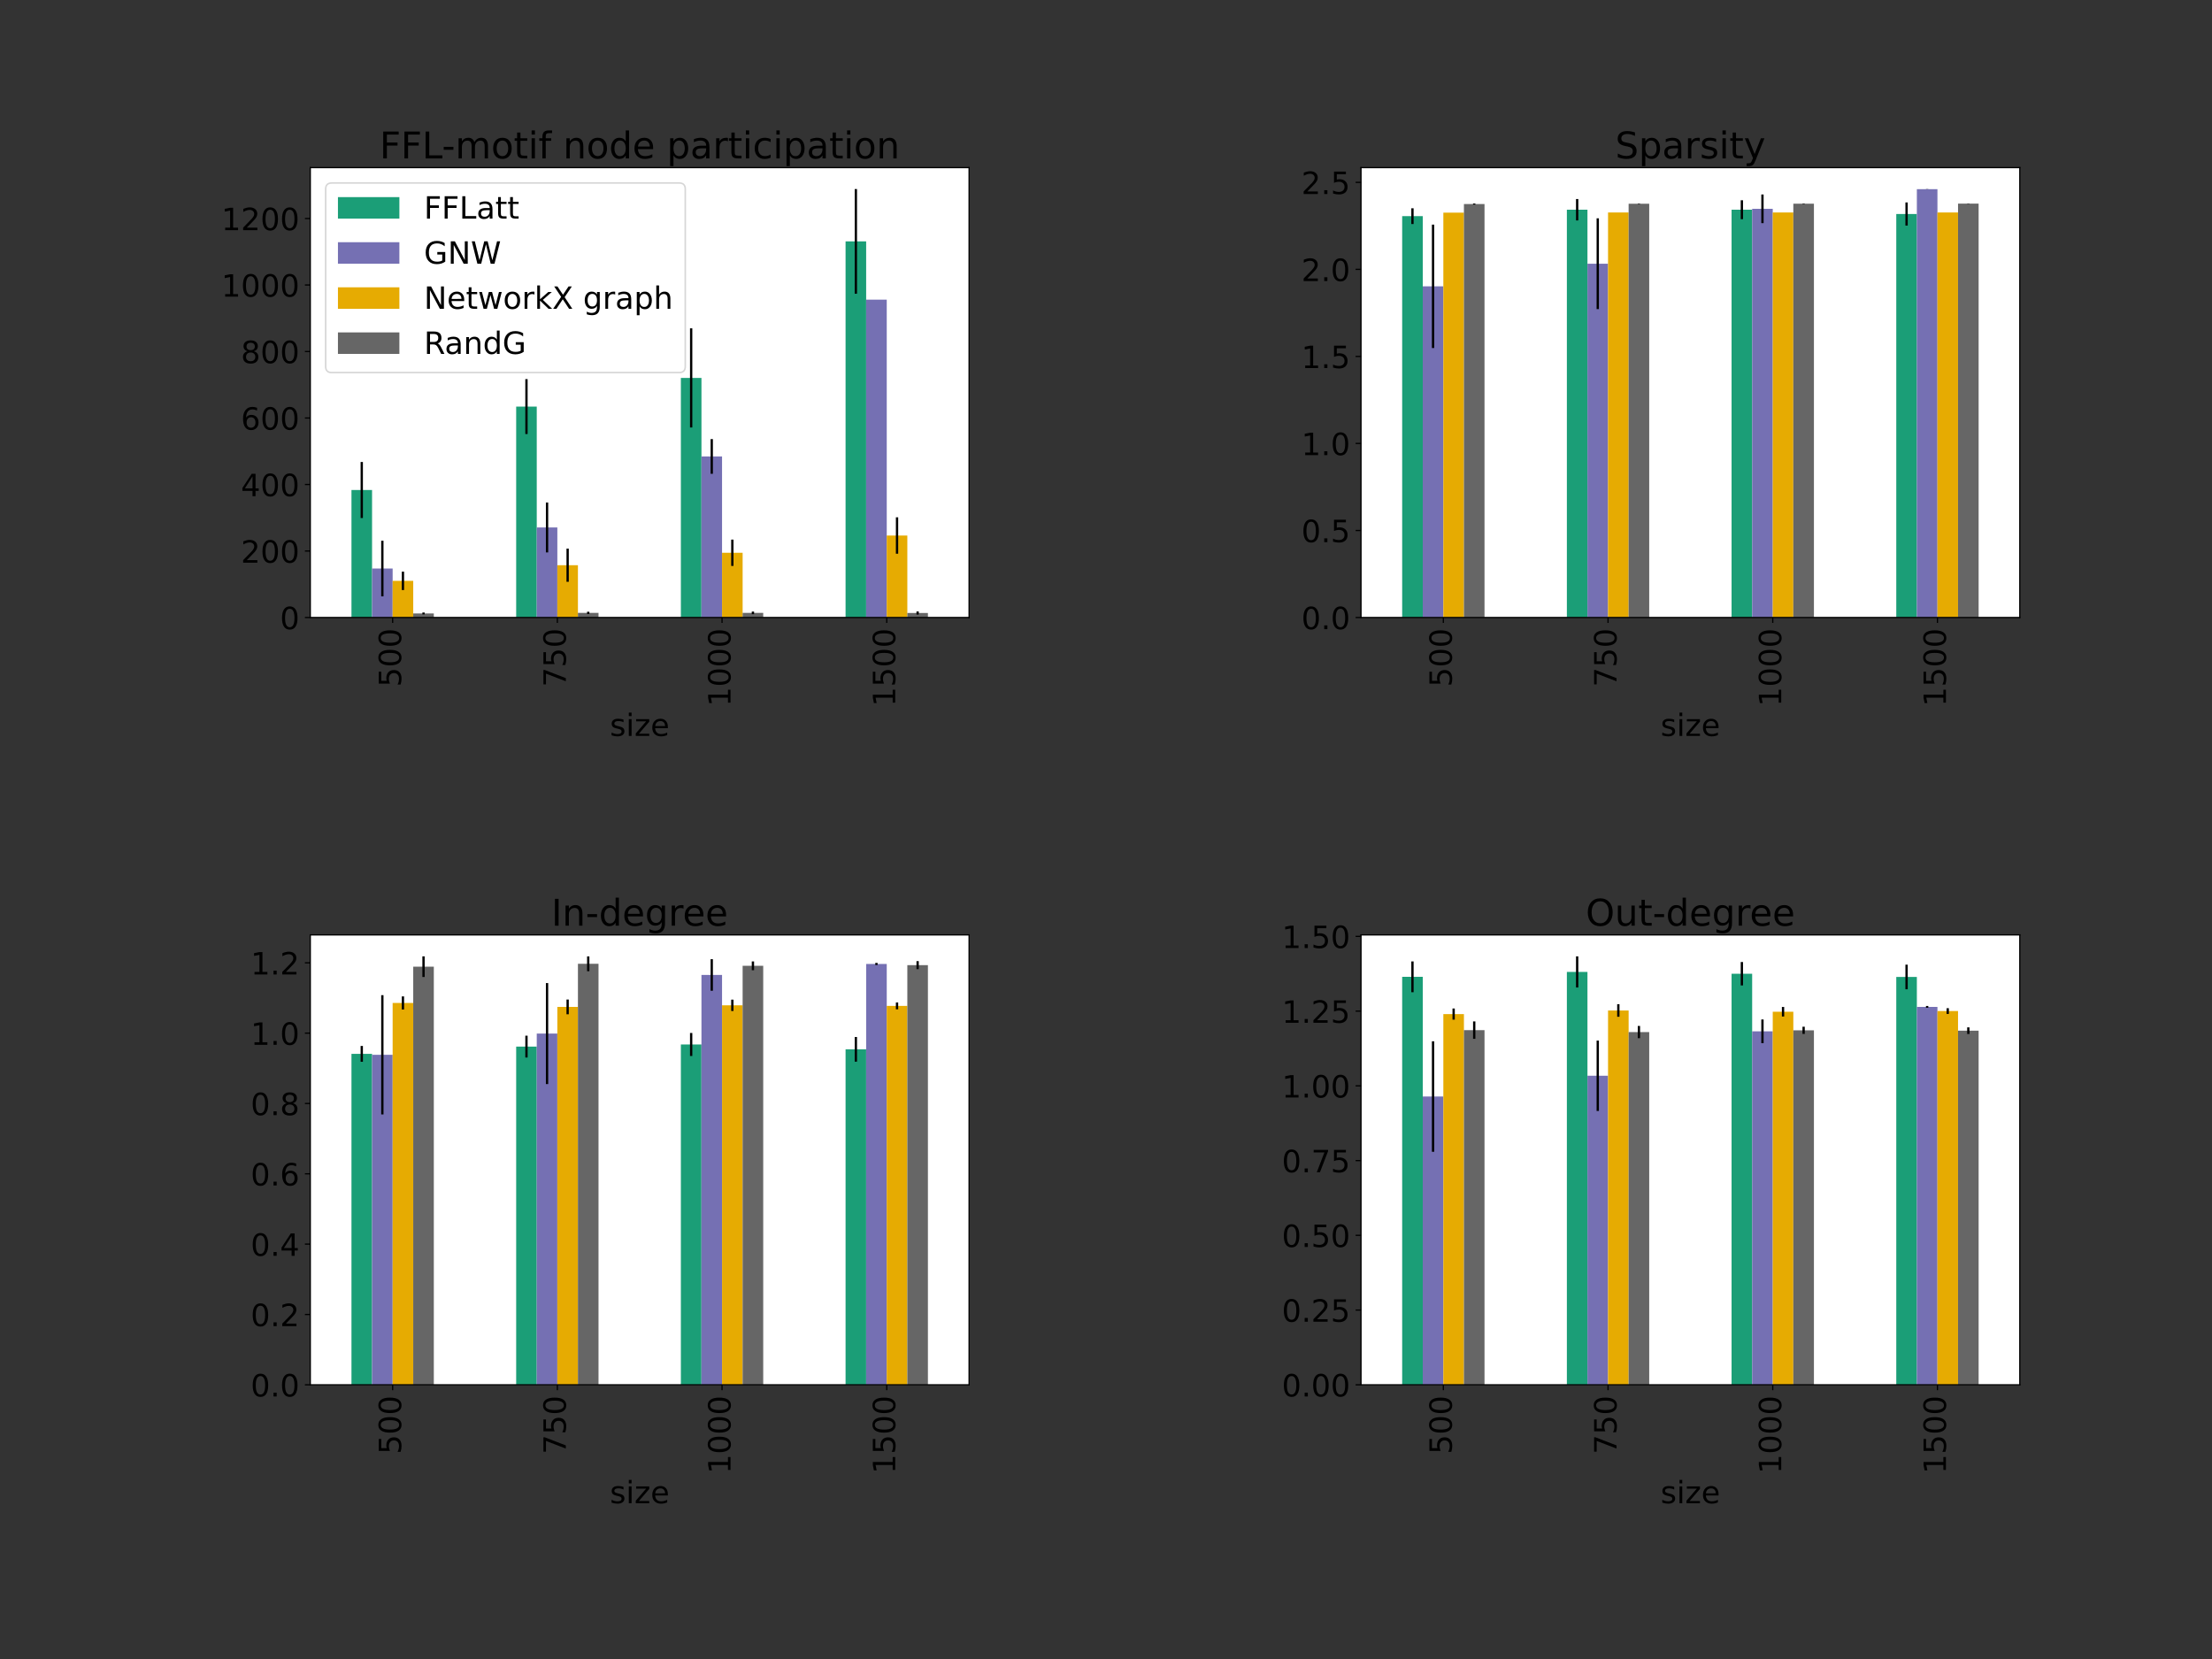 <?xml version="1.0" encoding="utf-8" standalone="no"?>
<!DOCTYPE svg PUBLIC "-//W3C//DTD SVG 1.1//EN"
  "http://www.w3.org/Graphics/SVG/1.1/DTD/svg11.dtd">
<!-- Created with matplotlib (https://matplotlib.org/) -->
<svg height="1080pt" version="1.1" viewBox="0 0 1440 1080" width="1440pt" xmlns="http://www.w3.org/2000/svg" xmlns:xlink="http://www.w3.org/1999/xlink">
 <rect x="0" y="0" width="1440" height="1080" fill="#333333" stroke="none"/>
 <defs>
  <style type="text/css">*{stroke-linecap:butt;stroke-linejoin:round;}</style>
 </defs>
 <g id="figure_1">
  <g id="patch_1">
   <path d="M 0 1080 
L 1440 1080 
L 1440 0 
L 0 0 
z
" style="fill:none;"/>
  </g>
  <g id="axes_1">
   <g id="patch_2">
    <path d="M 202 402 
L 630.875 402 
L 630.875 109.125 
L 202 109.125 
z
" style="fill:#ffffff;"/>
   </g>
   <g id="patch_3">
    <path clip-path="url(#pe147d187c5)" d="M 228.805 402 
L 242.207 402 
L 242.207 318.985 
L 228.805 318.985 
z
" style="fill:#1b9e77;"/>
   </g>
   <g id="patch_4">
    <path clip-path="url(#pe147d187c5)" d="M 336.023 402 
L 349.426 402 
L 349.426 264.673 
L 336.023 264.673 
z
" style="fill:#1b9e77;"/>
   </g>
   <g id="patch_5">
    <path clip-path="url(#pe147d187c5)" d="M 443.242 402 
L 456.645 402 
L 456.645 246.014 
L 443.242 246.014 
z
" style="fill:#1b9e77;"/>
   </g>
   <g id="patch_6">
    <path clip-path="url(#pe147d187c5)" d="M 550.461 402 
L 563.863 402 
L 563.863 157.132 
L 550.461 157.132 
z
" style="fill:#1b9e77;"/>
   </g>
   <g id="patch_7">
    <path clip-path="url(#pe147d187c5)" d="M 242.207 402 
L 255.609 402 
L 255.609 370.114 
L 242.207 370.114 
z
" style="fill:#7570b3;"/>
   </g>
   <g id="patch_8">
    <path clip-path="url(#pe147d187c5)" d="M 349.426 402 
L 362.828 402 
L 362.828 343.381 
L 349.426 343.381 
z
" style="fill:#7570b3;"/>
   </g>
   <g id="patch_9">
    <path clip-path="url(#pe147d187c5)" d="M 456.645 402 
L 470.047 402 
L 470.047 297.143 
L 456.645 297.143 
z
" style="fill:#7570b3;"/>
   </g>
   <g id="patch_10">
    <path clip-path="url(#pe147d187c5)" d="M 563.863 402 
L 577.266 402 
L 577.266 195.057 
L 563.863 195.057 
z
" style="fill:#7570b3;"/>
   </g>
   <g id="patch_11">
    <path clip-path="url(#pe147d187c5)" d="M 255.609 402 
L 269.012 402 
L 269.012 378.124 
L 255.609 378.124 
z
" style="fill:#e6ab02;"/>
   </g>
   <g id="patch_12">
    <path clip-path="url(#pe147d187c5)" d="M 362.828 402 
L 376.23 402 
L 376.23 367.95 
L 362.828 367.95 
z
" style="fill:#e6ab02;"/>
   </g>
   <g id="patch_13">
    <path clip-path="url(#pe147d187c5)" d="M 470.047 402 
L 483.449 402 
L 483.449 359.832 
L 470.047 359.832 
z
" style="fill:#e6ab02;"/>
   </g>
   <g id="patch_14">
    <path clip-path="url(#pe147d187c5)" d="M 577.266 402 
L 590.668 402 
L 590.668 348.619 
L 577.266 348.619 
z
" style="fill:#e6ab02;"/>
   </g>
   <g id="patch_15">
    <path clip-path="url(#pe147d187c5)" d="M 269.012 402 
L 282.414 402 
L 282.414 399.359 
L 269.012 399.359 
z
" style="fill:#666666;"/>
   </g>
   <g id="patch_16">
    <path clip-path="url(#pe147d187c5)" d="M 376.23 402 
L 389.633 402 
L 389.633 398.969 
L 376.23 398.969 
z
" style="fill:#666666;"/>
   </g>
   <g id="patch_17">
    <path clip-path="url(#pe147d187c5)" d="M 483.449 402 
L 496.852 402 
L 496.852 398.991 
L 483.449 398.991 
z
" style="fill:#666666;"/>
   </g>
   <g id="patch_18">
    <path clip-path="url(#pe147d187c5)" d="M 590.668 402 
L 604.07 402 
L 604.07 399.056 
L 590.668 399.056 
z
" style="fill:#666666;"/>
   </g>
   <g id="matplotlib.axis_1">
    <g id="xtick_1">
     <g id="line2d_1">
      <defs>
       <path d="M 0 0 
L 0 3.5 
" id="m2321c236e4" style="stroke:#000000;stroke-width:0.8;"/>
      </defs>
      <g>
       <use style="stroke:#000000;stroke-width:0.8;" x="255.609" xlink:href="#m2321c236e4" y="402"/>
      </g>
     </g>
     <g id="text_1">
      <!-- 500 -->
      <g transform="translate(261.128 447.175)rotate(-90)scale(0.2 -0.2)">
       <defs>
        <path d="M 10.797 72.906 
L 49.516 72.906 
L 49.516 64.594 
L 19.828 64.594 
L 19.828 46.734 
Q 21.969 47.469 24.109 47.828 
Q 26.266 48.188 28.422 48.188 
Q 40.625 48.188 47.75 41.5 
Q 54.891 34.812 54.891 23.391 
Q 54.891 11.625 47.562 5.094 
Q 40.234 -1.422 26.906 -1.422 
Q 22.312 -1.422 17.547 -0.641 
Q 12.797 0.141 7.719 1.703 
L 7.719 11.625 
Q 12.109 9.234 16.797 8.062 
Q 21.484 6.891 26.703 6.891 
Q 35.156 6.891 40.078 11.328 
Q 45.016 15.766 45.016 23.391 
Q 45.016 31 40.078 35.438 
Q 35.156 39.891 26.703 39.891 
Q 22.75 39.891 18.812 39.016 
Q 14.891 38.141 10.797 36.281 
z
" id="DejaVuSans-53"/>
        <path d="M 31.781 66.406 
Q 24.172 66.406 20.328 58.906 
Q 16.5 51.422 16.5 36.375 
Q 16.5 21.391 20.328 13.891 
Q 24.172 6.391 31.781 6.391 
Q 39.453 6.391 43.281 13.891 
Q 47.125 21.391 47.125 36.375 
Q 47.125 51.422 43.281 58.906 
Q 39.453 66.406 31.781 66.406 
z
M 31.781 74.219 
Q 44.047 74.219 50.516 64.516 
Q 56.984 54.828 56.984 36.375 
Q 56.984 17.969 50.516 8.266 
Q 44.047 -1.422 31.781 -1.422 
Q 19.531 -1.422 13.062 8.266 
Q 6.594 17.969 6.594 36.375 
Q 6.594 54.828 13.062 64.516 
Q 19.531 74.219 31.781 74.219 
z
" id="DejaVuSans-48"/>
       </defs>
       <use xlink:href="#DejaVuSans-53"/>
       <use x="63.623" xlink:href="#DejaVuSans-48"/>
       <use x="127.246" xlink:href="#DejaVuSans-48"/>
      </g>
     </g>
    </g>
    <g id="xtick_2">
     <g id="line2d_2">
      <g>
       <use style="stroke:#000000;stroke-width:0.8;" x="362.828" xlink:href="#m2321c236e4" y="402"/>
      </g>
     </g>
     <g id="text_2">
      <!-- 750 -->
      <g transform="translate(368.347 447.175)rotate(-90)scale(0.2 -0.2)">
       <defs>
        <path d="M 8.203 72.906 
L 55.078 72.906 
L 55.078 68.703 
L 28.609 0 
L 18.312 0 
L 43.219 64.594 
L 8.203 64.594 
z
" id="DejaVuSans-55"/>
       </defs>
       <use xlink:href="#DejaVuSans-55"/>
       <use x="63.623" xlink:href="#DejaVuSans-53"/>
       <use x="127.246" xlink:href="#DejaVuSans-48"/>
      </g>
     </g>
    </g>
    <g id="xtick_3">
     <g id="line2d_3">
      <g>
       <use style="stroke:#000000;stroke-width:0.8;" x="470.047" xlink:href="#m2321c236e4" y="402"/>
      </g>
     </g>
     <g id="text_3">
      <!-- 1000 -->
      <g transform="translate(475.566 459.9)rotate(-90)scale(0.2 -0.2)">
       <defs>
        <path d="M 12.406 8.297 
L 28.516 8.297 
L 28.516 63.922 
L 10.984 60.406 
L 10.984 69.391 
L 28.422 72.906 
L 38.281 72.906 
L 38.281 8.297 
L 54.391 8.297 
L 54.391 0 
L 12.406 0 
z
" id="DejaVuSans-49"/>
       </defs>
       <use xlink:href="#DejaVuSans-49"/>
       <use x="63.623" xlink:href="#DejaVuSans-48"/>
       <use x="127.246" xlink:href="#DejaVuSans-48"/>
       <use x="190.869" xlink:href="#DejaVuSans-48"/>
      </g>
     </g>
    </g>
    <g id="xtick_4">
     <g id="line2d_4">
      <g>
       <use style="stroke:#000000;stroke-width:0.8;" x="577.266" xlink:href="#m2321c236e4" y="402"/>
      </g>
     </g>
     <g id="text_4">
      <!-- 1500 -->
      <g transform="translate(582.784 459.9)rotate(-90)scale(0.2 -0.2)">
       <use xlink:href="#DejaVuSans-49"/>
       <use x="63.623" xlink:href="#DejaVuSans-53"/>
       <use x="127.246" xlink:href="#DejaVuSans-48"/>
       <use x="190.869" xlink:href="#DejaVuSans-48"/>
      </g>
     </g>
    </g>
    <g id="text_5">
     <!-- size -->
     <g transform="translate(397.048 479.097)scale(0.2 -0.2)">
      <defs>
       <path d="M 44.281 53.078 
L 44.281 44.578 
Q 40.484 46.531 36.375 47.5 
Q 32.281 48.484 27.875 48.484 
Q 21.188 48.484 17.844 46.438 
Q 14.5 44.391 14.5 40.281 
Q 14.5 37.156 16.891 35.375 
Q 19.281 33.594 26.516 31.984 
L 29.594 31.297 
Q 39.156 29.25 43.188 25.516 
Q 47.219 21.781 47.219 15.094 
Q 47.219 7.469 41.188 3.016 
Q 35.156 -1.422 24.609 -1.422 
Q 20.219 -1.422 15.453 -0.562 
Q 10.688 0.297 5.422 2 
L 5.422 11.281 
Q 10.406 8.688 15.234 7.391 
Q 20.062 6.109 24.812 6.109 
Q 31.156 6.109 34.562 8.281 
Q 37.984 10.453 37.984 14.406 
Q 37.984 18.062 35.516 20.016 
Q 33.062 21.969 24.703 23.781 
L 21.578 24.516 
Q 13.234 26.266 9.516 29.906 
Q 5.812 33.547 5.812 39.891 
Q 5.812 47.609 11.281 51.797 
Q 16.75 56 26.812 56 
Q 31.781 56 36.172 55.266 
Q 40.578 54.547 44.281 53.078 
z
" id="DejaVuSans-115"/>
       <path d="M 9.422 54.688 
L 18.406 54.688 
L 18.406 0 
L 9.422 0 
z
M 9.422 75.984 
L 18.406 75.984 
L 18.406 64.594 
L 9.422 64.594 
z
" id="DejaVuSans-105"/>
       <path d="M 5.516 54.688 
L 48.188 54.688 
L 48.188 46.484 
L 14.406 7.172 
L 48.188 7.172 
L 48.188 0 
L 4.297 0 
L 4.297 8.203 
L 38.094 47.516 
L 5.516 47.516 
z
" id="DejaVuSans-122"/>
       <path d="M 56.203 29.594 
L 56.203 25.203 
L 14.891 25.203 
Q 15.484 15.922 20.484 11.062 
Q 25.484 6.203 34.422 6.203 
Q 39.594 6.203 44.453 7.469 
Q 49.312 8.734 54.109 11.281 
L 54.109 2.781 
Q 49.266 0.734 44.188 -0.344 
Q 39.109 -1.422 33.891 -1.422 
Q 20.797 -1.422 13.156 6.188 
Q 5.516 13.812 5.516 26.812 
Q 5.516 40.234 12.766 48.109 
Q 20.016 56 32.328 56 
Q 43.359 56 49.781 48.891 
Q 56.203 41.797 56.203 29.594 
z
M 47.219 32.234 
Q 47.125 39.594 43.094 43.984 
Q 39.062 48.391 32.422 48.391 
Q 24.906 48.391 20.391 44.141 
Q 15.875 39.891 15.188 32.172 
z
" id="DejaVuSans-101"/>
      </defs>
      <use xlink:href="#DejaVuSans-115"/>
      <use x="52.1" xlink:href="#DejaVuSans-105"/>
      <use x="79.883" xlink:href="#DejaVuSans-122"/>
      <use x="132.373" xlink:href="#DejaVuSans-101"/>
     </g>
    </g>
   </g>
   <g id="matplotlib.axis_2">
    <g id="ytick_1">
     <g id="line2d_5">
      <defs>
       <path d="M 0 0 
L -3.5 0 
" id="mfb6b44e135" style="stroke:#000000;stroke-width:0.8;"/>
      </defs>
      <g>
       <use style="stroke:#000000;stroke-width:0.8;" x="202" xlink:href="#mfb6b44e135" y="402"/>
      </g>
     </g>
     <g id="text_6">
      <!-- 0 -->
      <g transform="translate(182.275 409.598)scale(0.2 -0.2)">
       <use xlink:href="#DejaVuSans-48"/>
      </g>
     </g>
    </g>
    <g id="ytick_2">
     <g id="line2d_6">
      <g>
       <use style="stroke:#000000;stroke-width:0.8;" x="202" xlink:href="#mfb6b44e135" y="358.707"/>
      </g>
     </g>
     <g id="text_7">
      <!-- 200 -->
      <g transform="translate(156.825 366.305)scale(0.2 -0.2)">
       <defs>
        <path d="M 19.188 8.297 
L 53.609 8.297 
L 53.609 0 
L 7.328 0 
L 7.328 8.297 
Q 12.938 14.109 22.625 23.891 
Q 32.328 33.688 34.812 36.531 
Q 39.547 41.844 41.422 45.531 
Q 43.312 49.219 43.312 52.781 
Q 43.312 58.594 39.234 62.25 
Q 35.156 65.922 28.609 65.922 
Q 23.969 65.922 18.812 64.312 
Q 13.672 62.703 7.812 59.422 
L 7.812 69.391 
Q 13.766 71.781 18.938 73 
Q 24.125 74.219 28.422 74.219 
Q 39.75 74.219 46.484 68.547 
Q 53.219 62.891 53.219 53.422 
Q 53.219 48.922 51.531 44.891 
Q 49.859 40.875 45.406 35.406 
Q 44.188 33.984 37.641 27.219 
Q 31.109 20.453 19.188 8.297 
z
" id="DejaVuSans-50"/>
       </defs>
       <use xlink:href="#DejaVuSans-50"/>
       <use x="63.623" xlink:href="#DejaVuSans-48"/>
       <use x="127.246" xlink:href="#DejaVuSans-48"/>
      </g>
     </g>
    </g>
    <g id="ytick_3">
     <g id="line2d_7">
      <g>
       <use style="stroke:#000000;stroke-width:0.8;" x="202" xlink:href="#mfb6b44e135" y="315.413"/>
      </g>
     </g>
     <g id="text_8">
      <!-- 400 -->
      <g transform="translate(156.825 323.011)scale(0.2 -0.2)">
       <defs>
        <path d="M 37.797 64.312 
L 12.891 25.391 
L 37.797 25.391 
z
M 35.203 72.906 
L 47.609 72.906 
L 47.609 25.391 
L 58.016 25.391 
L 58.016 17.188 
L 47.609 17.188 
L 47.609 0 
L 37.797 0 
L 37.797 17.188 
L 4.891 17.188 
L 4.891 26.703 
z
" id="DejaVuSans-52"/>
       </defs>
       <use xlink:href="#DejaVuSans-52"/>
       <use x="63.623" xlink:href="#DejaVuSans-48"/>
       <use x="127.246" xlink:href="#DejaVuSans-48"/>
      </g>
     </g>
    </g>
    <g id="ytick_4">
     <g id="line2d_8">
      <g>
       <use style="stroke:#000000;stroke-width:0.8;" x="202" xlink:href="#mfb6b44e135" y="272.12"/>
      </g>
     </g>
     <g id="text_9">
      <!-- 600 -->
      <g transform="translate(156.825 279.718)scale(0.2 -0.2)">
       <defs>
        <path d="M 33.016 40.375 
Q 26.375 40.375 22.484 35.828 
Q 18.609 31.297 18.609 23.391 
Q 18.609 15.531 22.484 10.953 
Q 26.375 6.391 33.016 6.391 
Q 39.656 6.391 43.531 10.953 
Q 47.406 15.531 47.406 23.391 
Q 47.406 31.297 43.531 35.828 
Q 39.656 40.375 33.016 40.375 
z
M 52.594 71.297 
L 52.594 62.312 
Q 48.875 64.062 45.094 64.984 
Q 41.312 65.922 37.594 65.922 
Q 27.828 65.922 22.672 59.328 
Q 17.531 52.734 16.797 39.406 
Q 19.672 43.656 24.016 45.922 
Q 28.375 48.188 33.594 48.188 
Q 44.578 48.188 50.953 41.516 
Q 57.328 34.859 57.328 23.391 
Q 57.328 12.156 50.688 5.359 
Q 44.047 -1.422 33.016 -1.422 
Q 20.359 -1.422 13.672 8.266 
Q 6.984 17.969 6.984 36.375 
Q 6.984 53.656 15.188 63.938 
Q 23.391 74.219 37.203 74.219 
Q 40.922 74.219 44.703 73.484 
Q 48.484 72.75 52.594 71.297 
z
" id="DejaVuSans-54"/>
       </defs>
       <use xlink:href="#DejaVuSans-54"/>
       <use x="63.623" xlink:href="#DejaVuSans-48"/>
       <use x="127.246" xlink:href="#DejaVuSans-48"/>
      </g>
     </g>
    </g>
    <g id="ytick_5">
     <g id="line2d_9">
      <g>
       <use style="stroke:#000000;stroke-width:0.8;" x="202" xlink:href="#mfb6b44e135" y="228.826"/>
      </g>
     </g>
     <g id="text_10">
      <!-- 800 -->
      <g transform="translate(156.825 236.424)scale(0.2 -0.2)">
       <defs>
        <path d="M 31.781 34.625 
Q 24.75 34.625 20.719 30.859 
Q 16.703 27.094 16.703 20.516 
Q 16.703 13.922 20.719 10.156 
Q 24.75 6.391 31.781 6.391 
Q 38.812 6.391 42.859 10.172 
Q 46.922 13.969 46.922 20.516 
Q 46.922 27.094 42.891 30.859 
Q 38.875 34.625 31.781 34.625 
z
M 21.922 38.812 
Q 15.578 40.375 12.031 44.719 
Q 8.5 49.078 8.5 55.328 
Q 8.5 64.062 14.719 69.141 
Q 20.953 74.219 31.781 74.219 
Q 42.672 74.219 48.875 69.141 
Q 55.078 64.062 55.078 55.328 
Q 55.078 49.078 51.531 44.719 
Q 48 40.375 41.703 38.812 
Q 48.828 37.156 52.797 32.312 
Q 56.781 27.484 56.781 20.516 
Q 56.781 9.906 50.312 4.234 
Q 43.844 -1.422 31.781 -1.422 
Q 19.734 -1.422 13.25 4.234 
Q 6.781 9.906 6.781 20.516 
Q 6.781 27.484 10.781 32.312 
Q 14.797 37.156 21.922 38.812 
z
M 18.312 54.391 
Q 18.312 48.734 21.844 45.562 
Q 25.391 42.391 31.781 42.391 
Q 38.141 42.391 41.719 45.562 
Q 45.312 48.734 45.312 54.391 
Q 45.312 60.062 41.719 63.234 
Q 38.141 66.406 31.781 66.406 
Q 25.391 66.406 21.844 63.234 
Q 18.312 60.062 18.312 54.391 
z
" id="DejaVuSans-56"/>
       </defs>
       <use xlink:href="#DejaVuSans-56"/>
       <use x="63.623" xlink:href="#DejaVuSans-48"/>
       <use x="127.246" xlink:href="#DejaVuSans-48"/>
      </g>
     </g>
    </g>
    <g id="ytick_6">
     <g id="line2d_10">
      <g>
       <use style="stroke:#000000;stroke-width:0.8;" x="202" xlink:href="#mfb6b44e135" y="185.533"/>
      </g>
     </g>
     <g id="text_11">
      <!-- 1000 -->
      <g transform="translate(144.1 193.131)scale(0.2 -0.2)">
       <use xlink:href="#DejaVuSans-49"/>
       <use x="63.623" xlink:href="#DejaVuSans-48"/>
       <use x="127.246" xlink:href="#DejaVuSans-48"/>
       <use x="190.869" xlink:href="#DejaVuSans-48"/>
      </g>
     </g>
    </g>
    <g id="ytick_7">
     <g id="line2d_11">
      <g>
       <use style="stroke:#000000;stroke-width:0.8;" x="202" xlink:href="#mfb6b44e135" y="142.239"/>
      </g>
     </g>
     <g id="text_12">
      <!-- 1200 -->
      <g transform="translate(144.1 149.837)scale(0.2 -0.2)">
       <use xlink:href="#DejaVuSans-49"/>
       <use x="63.623" xlink:href="#DejaVuSans-50"/>
       <use x="127.246" xlink:href="#DejaVuSans-48"/>
       <use x="190.869" xlink:href="#DejaVuSans-48"/>
      </g>
     </g>
    </g>
   </g>
   <g id="LineCollection_1">
    <path clip-path="url(#pe147d187c5)" d="M 235.506 337.229 
L 235.506 300.74 
" style="fill:none;stroke:#000000;stroke-width:1.5;"/>
    <path clip-path="url(#pe147d187c5)" d="M 342.725 282.539 
L 342.725 246.807 
" style="fill:none;stroke:#000000;stroke-width:1.5;"/>
    <path clip-path="url(#pe147d187c5)" d="M 449.943 278.296 
L 449.943 213.731 
" style="fill:none;stroke:#000000;stroke-width:1.5;"/>
    <path clip-path="url(#pe147d187c5)" d="M 557.162 191.193 
L 557.162 123.071 
" style="fill:none;stroke:#000000;stroke-width:1.5;"/>
   </g>
   <g id="LineCollection_2">
    <path clip-path="url(#pe147d187c5)" d="M 248.908 388.211 
L 248.908 352.018 
" style="fill:none;stroke:#000000;stroke-width:1.5;"/>
    <path clip-path="url(#pe147d187c5)" d="M 356.127 359.625 
L 356.127 327.136 
" style="fill:none;stroke:#000000;stroke-width:1.5;"/>
    <path clip-path="url(#pe147d187c5)" d="M 463.346 308.435 
L 463.346 285.851 
" style="fill:none;stroke:#000000;stroke-width:1.5;"/>
    <path clip-path="url(#pe147d187c5)" d="M 570.564 195.057 
L 570.564 195.057 
" style="fill:none;stroke:#000000;stroke-width:1.5;"/>
   </g>
   <g id="LineCollection_3">
    <path clip-path="url(#pe147d187c5)" d="M 262.311 384.105 
L 262.311 372.142 
" style="fill:none;stroke:#000000;stroke-width:1.5;"/>
    <path clip-path="url(#pe147d187c5)" d="M 369.529 378.724 
L 369.529 357.175 
" style="fill:none;stroke:#000000;stroke-width:1.5;"/>
    <path clip-path="url(#pe147d187c5)" d="M 476.748 368.399 
L 476.748 351.265 
" style="fill:none;stroke:#000000;stroke-width:1.5;"/>
    <path clip-path="url(#pe147d187c5)" d="M 583.967 360.48 
L 583.967 336.758 
" style="fill:none;stroke:#000000;stroke-width:1.5;"/>
   </g>
   <g id="LineCollection_4">
    <path clip-path="url(#pe147d187c5)" d="M 275.713 399.986 
L 275.713 398.732 
" style="fill:none;stroke:#000000;stroke-width:1.5;"/>
    <path clip-path="url(#pe147d187c5)" d="M 382.932 399.712 
L 382.932 398.227 
" style="fill:none;stroke:#000000;stroke-width:1.5;"/>
    <path clip-path="url(#pe147d187c5)" d="M 490.15 399.835 
L 490.15 398.147 
" style="fill:none;stroke:#000000;stroke-width:1.5;"/>
    <path clip-path="url(#pe147d187c5)" d="M 597.369 400.072 
L 597.369 398.04 
" style="fill:none;stroke:#000000;stroke-width:1.5;"/>
   </g>
   <g id="patch_19">
    <path d="M 202 402 
L 202 109.125 
" style="fill:none;stroke:#000000;stroke-linecap:square;stroke-linejoin:miter;stroke-width:0.8;"/>
   </g>
   <g id="patch_20">
    <path d="M 630.875 402 
L 630.875 109.125 
" style="fill:none;stroke:#000000;stroke-linecap:square;stroke-linejoin:miter;stroke-width:0.8;"/>
   </g>
   <g id="patch_21">
    <path d="M 202 402 
L 630.875 402 
" style="fill:none;stroke:#000000;stroke-linecap:square;stroke-linejoin:miter;stroke-width:0.8;"/>
   </g>
   <g id="patch_22">
    <path d="M 202 109.125 
L 630.875 109.125 
" style="fill:none;stroke:#000000;stroke-linecap:square;stroke-linejoin:miter;stroke-width:0.8;"/>
   </g>
   <g id="text_13">
    <!-- FFL-motif node participation -->
    <g transform="translate(247.125 103.125)scale(0.24 -0.24)">
     <defs>
      <path d="M 9.812 72.906 
L 51.703 72.906 
L 51.703 64.594 
L 19.672 64.594 
L 19.672 43.109 
L 48.578 43.109 
L 48.578 34.812 
L 19.672 34.812 
L 19.672 0 
L 9.812 0 
z
" id="DejaVuSans-70"/>
      <path d="M 9.812 72.906 
L 19.672 72.906 
L 19.672 8.297 
L 55.172 8.297 
L 55.172 0 
L 9.812 0 
z
" id="DejaVuSans-76"/>
      <path d="M 4.891 31.391 
L 31.203 31.391 
L 31.203 23.391 
L 4.891 23.391 
z
" id="DejaVuSans-45"/>
      <path d="M 52 44.188 
Q 55.375 50.25 60.062 53.125 
Q 64.75 56 71.094 56 
Q 79.641 56 84.281 50.016 
Q 88.922 44.047 88.922 33.016 
L 88.922 0 
L 79.891 0 
L 79.891 32.719 
Q 79.891 40.578 77.094 44.375 
Q 74.312 48.188 68.609 48.188 
Q 61.625 48.188 57.562 43.547 
Q 53.516 38.922 53.516 30.906 
L 53.516 0 
L 44.484 0 
L 44.484 32.719 
Q 44.484 40.625 41.703 44.406 
Q 38.922 48.188 33.109 48.188 
Q 26.219 48.188 22.156 43.531 
Q 18.109 38.875 18.109 30.906 
L 18.109 0 
L 9.078 0 
L 9.078 54.688 
L 18.109 54.688 
L 18.109 46.188 
Q 21.188 51.219 25.484 53.609 
Q 29.781 56 35.688 56 
Q 41.656 56 45.828 52.969 
Q 50 49.953 52 44.188 
z
" id="DejaVuSans-109"/>
      <path d="M 30.609 48.391 
Q 23.391 48.391 19.188 42.75 
Q 14.984 37.109 14.984 27.297 
Q 14.984 17.484 19.156 11.844 
Q 23.344 6.203 30.609 6.203 
Q 37.797 6.203 41.984 11.859 
Q 46.188 17.531 46.188 27.297 
Q 46.188 37.016 41.984 42.703 
Q 37.797 48.391 30.609 48.391 
z
M 30.609 56 
Q 42.328 56 49.016 48.375 
Q 55.719 40.766 55.719 27.297 
Q 55.719 13.875 49.016 6.219 
Q 42.328 -1.422 30.609 -1.422 
Q 18.844 -1.422 12.172 6.219 
Q 5.516 13.875 5.516 27.297 
Q 5.516 40.766 12.172 48.375 
Q 18.844 56 30.609 56 
z
" id="DejaVuSans-111"/>
      <path d="M 18.312 70.219 
L 18.312 54.688 
L 36.812 54.688 
L 36.812 47.703 
L 18.312 47.703 
L 18.312 18.016 
Q 18.312 11.328 20.141 9.422 
Q 21.969 7.516 27.594 7.516 
L 36.812 7.516 
L 36.812 0 
L 27.594 0 
Q 17.188 0 13.234 3.875 
Q 9.281 7.766 9.281 18.016 
L 9.281 47.703 
L 2.688 47.703 
L 2.688 54.688 
L 9.281 54.688 
L 9.281 70.219 
z
" id="DejaVuSans-116"/>
      <path d="M 37.109 75.984 
L 37.109 68.5 
L 28.516 68.5 
Q 23.688 68.5 21.797 66.547 
Q 19.922 64.594 19.922 59.516 
L 19.922 54.688 
L 34.719 54.688 
L 34.719 47.703 
L 19.922 47.703 
L 19.922 0 
L 10.891 0 
L 10.891 47.703 
L 2.297 47.703 
L 2.297 54.688 
L 10.891 54.688 
L 10.891 58.5 
Q 10.891 67.625 15.141 71.797 
Q 19.391 75.984 28.609 75.984 
z
" id="DejaVuSans-102"/>
      <path id="DejaVuSans-32"/>
      <path d="M 54.891 33.016 
L 54.891 0 
L 45.906 0 
L 45.906 32.719 
Q 45.906 40.484 42.875 44.328 
Q 39.844 48.188 33.797 48.188 
Q 26.516 48.188 22.312 43.547 
Q 18.109 38.922 18.109 30.906 
L 18.109 0 
L 9.078 0 
L 9.078 54.688 
L 18.109 54.688 
L 18.109 46.188 
Q 21.344 51.125 25.703 53.562 
Q 30.078 56 35.797 56 
Q 45.219 56 50.047 50.172 
Q 54.891 44.344 54.891 33.016 
z
" id="DejaVuSans-110"/>
      <path d="M 45.406 46.391 
L 45.406 75.984 
L 54.391 75.984 
L 54.391 0 
L 45.406 0 
L 45.406 8.203 
Q 42.578 3.328 38.25 0.953 
Q 33.938 -1.422 27.875 -1.422 
Q 17.969 -1.422 11.734 6.484 
Q 5.516 14.406 5.516 27.297 
Q 5.516 40.188 11.734 48.094 
Q 17.969 56 27.875 56 
Q 33.938 56 38.25 53.625 
Q 42.578 51.266 45.406 46.391 
z
M 14.797 27.297 
Q 14.797 17.391 18.875 11.75 
Q 22.953 6.109 30.078 6.109 
Q 37.203 6.109 41.297 11.75 
Q 45.406 17.391 45.406 27.297 
Q 45.406 37.203 41.297 42.844 
Q 37.203 48.484 30.078 48.484 
Q 22.953 48.484 18.875 42.844 
Q 14.797 37.203 14.797 27.297 
z
" id="DejaVuSans-100"/>
      <path d="M 18.109 8.203 
L 18.109 -20.797 
L 9.078 -20.797 
L 9.078 54.688 
L 18.109 54.688 
L 18.109 46.391 
Q 20.953 51.266 25.266 53.625 
Q 29.594 56 35.594 56 
Q 45.562 56 51.781 48.094 
Q 58.016 40.188 58.016 27.297 
Q 58.016 14.406 51.781 6.484 
Q 45.562 -1.422 35.594 -1.422 
Q 29.594 -1.422 25.266 0.953 
Q 20.953 3.328 18.109 8.203 
z
M 48.688 27.297 
Q 48.688 37.203 44.609 42.844 
Q 40.531 48.484 33.406 48.484 
Q 26.266 48.484 22.188 42.844 
Q 18.109 37.203 18.109 27.297 
Q 18.109 17.391 22.188 11.75 
Q 26.266 6.109 33.406 6.109 
Q 40.531 6.109 44.609 11.75 
Q 48.688 17.391 48.688 27.297 
z
" id="DejaVuSans-112"/>
      <path d="M 34.281 27.484 
Q 23.391 27.484 19.188 25 
Q 14.984 22.516 14.984 16.5 
Q 14.984 11.719 18.141 8.906 
Q 21.297 6.109 26.703 6.109 
Q 34.188 6.109 38.703 11.406 
Q 43.219 16.703 43.219 25.484 
L 43.219 27.484 
z
M 52.203 31.203 
L 52.203 0 
L 43.219 0 
L 43.219 8.297 
Q 40.141 3.328 35.547 0.953 
Q 30.953 -1.422 24.312 -1.422 
Q 15.922 -1.422 10.953 3.297 
Q 6 8.016 6 15.922 
Q 6 25.141 12.172 29.828 
Q 18.359 34.516 30.609 34.516 
L 43.219 34.516 
L 43.219 35.406 
Q 43.219 41.609 39.141 45 
Q 35.062 48.391 27.688 48.391 
Q 23 48.391 18.547 47.266 
Q 14.109 46.141 10.016 43.891 
L 10.016 52.203 
Q 14.938 54.109 19.578 55.047 
Q 24.219 56 28.609 56 
Q 40.484 56 46.344 49.844 
Q 52.203 43.703 52.203 31.203 
z
" id="DejaVuSans-97"/>
      <path d="M 41.109 46.297 
Q 39.594 47.172 37.812 47.578 
Q 36.031 48 33.891 48 
Q 26.266 48 22.188 43.047 
Q 18.109 38.094 18.109 28.812 
L 18.109 0 
L 9.078 0 
L 9.078 54.688 
L 18.109 54.688 
L 18.109 46.188 
Q 20.953 51.172 25.484 53.578 
Q 30.031 56 36.531 56 
Q 37.453 56 38.578 55.875 
Q 39.703 55.766 41.062 55.516 
z
" id="DejaVuSans-114"/>
      <path d="M 48.781 52.594 
L 48.781 44.188 
Q 44.969 46.297 41.141 47.344 
Q 37.312 48.391 33.406 48.391 
Q 24.656 48.391 19.812 42.844 
Q 14.984 37.312 14.984 27.297 
Q 14.984 17.281 19.812 11.734 
Q 24.656 6.203 33.406 6.203 
Q 37.312 6.203 41.141 7.25 
Q 44.969 8.297 48.781 10.406 
L 48.781 2.094 
Q 45.016 0.344 40.984 -0.531 
Q 36.969 -1.422 32.422 -1.422 
Q 20.062 -1.422 12.781 6.344 
Q 5.516 14.109 5.516 27.297 
Q 5.516 40.672 12.859 48.328 
Q 20.219 56 33.016 56 
Q 37.156 56 41.109 55.141 
Q 45.062 54.297 48.781 52.594 
z
" id="DejaVuSans-99"/>
     </defs>
     <use xlink:href="#DejaVuSans-70"/>
     <use x="57.52" xlink:href="#DejaVuSans-70"/>
     <use x="115.039" xlink:href="#DejaVuSans-76"/>
     <use x="169.002" xlink:href="#DejaVuSans-45"/>
     <use x="205.086" xlink:href="#DejaVuSans-109"/>
     <use x="302.498" xlink:href="#DejaVuSans-111"/>
     <use x="363.68" xlink:href="#DejaVuSans-116"/>
     <use x="402.889" xlink:href="#DejaVuSans-105"/>
     <use x="430.672" xlink:href="#DejaVuSans-102"/>
     <use x="465.877" xlink:href="#DejaVuSans-32"/>
     <use x="497.664" xlink:href="#DejaVuSans-110"/>
     <use x="561.043" xlink:href="#DejaVuSans-111"/>
     <use x="622.225" xlink:href="#DejaVuSans-100"/>
     <use x="685.701" xlink:href="#DejaVuSans-101"/>
     <use x="747.225" xlink:href="#DejaVuSans-32"/>
     <use x="779.012" xlink:href="#DejaVuSans-112"/>
     <use x="842.488" xlink:href="#DejaVuSans-97"/>
     <use x="903.768" xlink:href="#DejaVuSans-114"/>
     <use x="944.881" xlink:href="#DejaVuSans-116"/>
     <use x="984.09" xlink:href="#DejaVuSans-105"/>
     <use x="1011.873" xlink:href="#DejaVuSans-99"/>
     <use x="1066.854" xlink:href="#DejaVuSans-105"/>
     <use x="1094.637" xlink:href="#DejaVuSans-112"/>
     <use x="1158.113" xlink:href="#DejaVuSans-97"/>
     <use x="1219.393" xlink:href="#DejaVuSans-116"/>
     <use x="1258.602" xlink:href="#DejaVuSans-105"/>
     <use x="1286.385" xlink:href="#DejaVuSans-111"/>
     <use x="1347.566" xlink:href="#DejaVuSans-110"/>
    </g>
   </g>
   <g id="legend_1">
    <g id="patch_23">
     <path d="M 216 242.55 
L 442.109 242.55 
Q 446.109 242.55 446.109 238.55 
L 446.109 123.125 
Q 446.109 119.125 442.109 119.125 
L 216 119.125 
Q 212 119.125 212 123.125 
L 212 238.55 
Q 212 242.55 216 242.55 
z
" style="fill:#ffffff;opacity:0.8;stroke:#cccccc;stroke-linejoin:miter;"/>
    </g>
    <g id="patch_24">
     <path d="M 220 142.322 
L 260 142.322 
L 260 128.322 
L 220 128.322 
z
" style="fill:#1b9e77;"/>
    </g>
    <g id="text_14">
     <!-- FFLatt -->
     <g transform="translate(276 142.322)scale(0.2 -0.2)">
      <use xlink:href="#DejaVuSans-70"/>
      <use x="57.52" xlink:href="#DejaVuSans-70"/>
      <use x="115.039" xlink:href="#DejaVuSans-76"/>
      <use x="170.752" xlink:href="#DejaVuSans-97"/>
      <use x="232.031" xlink:href="#DejaVuSans-116"/>
      <use x="271.24" xlink:href="#DejaVuSans-116"/>
     </g>
    </g>
    <g id="patch_25">
     <path d="M 220 171.678 
L 260 171.678 
L 260 157.678 
L 220 157.678 
z
" style="fill:#7570b3;"/>
    </g>
    <g id="text_15">
     <!-- GNW -->
     <g transform="translate(276 171.678)scale(0.2 -0.2)">
      <defs>
       <path d="M 59.516 10.406 
L 59.516 29.984 
L 43.406 29.984 
L 43.406 38.094 
L 69.281 38.094 
L 69.281 6.781 
Q 63.578 2.734 56.688 0.656 
Q 49.812 -1.422 42 -1.422 
Q 24.906 -1.422 15.25 8.562 
Q 5.609 18.562 5.609 36.375 
Q 5.609 54.25 15.25 64.234 
Q 24.906 74.219 42 74.219 
Q 49.125 74.219 55.547 72.453 
Q 61.969 70.703 67.391 67.281 
L 67.391 56.781 
Q 61.922 61.422 55.766 63.766 
Q 49.609 66.109 42.828 66.109 
Q 29.438 66.109 22.719 58.641 
Q 16.016 51.172 16.016 36.375 
Q 16.016 21.625 22.719 14.156 
Q 29.438 6.688 42.828 6.688 
Q 48.047 6.688 52.141 7.594 
Q 56.25 8.5 59.516 10.406 
z
" id="DejaVuSans-71"/>
       <path d="M 9.812 72.906 
L 23.094 72.906 
L 55.422 11.922 
L 55.422 72.906 
L 64.984 72.906 
L 64.984 0 
L 51.703 0 
L 19.391 60.984 
L 19.391 0 
L 9.812 0 
z
" id="DejaVuSans-78"/>
       <path d="M 3.328 72.906 
L 13.281 72.906 
L 28.609 11.281 
L 43.891 72.906 
L 54.984 72.906 
L 70.312 11.281 
L 85.594 72.906 
L 95.609 72.906 
L 77.297 0 
L 64.891 0 
L 49.516 63.281 
L 33.984 0 
L 21.578 0 
z
" id="DejaVuSans-87"/>
      </defs>
      <use xlink:href="#DejaVuSans-71"/>
      <use x="77.49" xlink:href="#DejaVuSans-78"/>
      <use x="152.295" xlink:href="#DejaVuSans-87"/>
     </g>
    </g>
    <g id="patch_26">
     <path d="M 220 201.034 
L 260 201.034 
L 260 187.034 
L 220 187.034 
z
" style="fill:#e6ab02;"/>
    </g>
    <g id="text_16">
     <!-- NetworkX graph -->
     <g transform="translate(276 201.034)scale(0.2 -0.2)">
      <defs>
       <path d="M 4.203 54.688 
L 13.188 54.688 
L 24.422 12.016 
L 35.594 54.688 
L 46.188 54.688 
L 57.422 12.016 
L 68.609 54.688 
L 77.594 54.688 
L 63.281 0 
L 52.688 0 
L 40.922 44.828 
L 29.109 0 
L 18.5 0 
z
" id="DejaVuSans-119"/>
       <path d="M 9.078 75.984 
L 18.109 75.984 
L 18.109 31.109 
L 44.922 54.688 
L 56.391 54.688 
L 27.391 29.109 
L 57.625 0 
L 45.906 0 
L 18.109 26.703 
L 18.109 0 
L 9.078 0 
z
" id="DejaVuSans-107"/>
       <path d="M 6.297 72.906 
L 16.891 72.906 
L 35.016 45.797 
L 53.219 72.906 
L 63.812 72.906 
L 40.375 37.891 
L 65.375 0 
L 54.781 0 
L 34.281 31 
L 13.625 0 
L 2.984 0 
L 29 38.922 
z
" id="DejaVuSans-88"/>
       <path d="M 45.406 27.984 
Q 45.406 37.75 41.375 43.109 
Q 37.359 48.484 30.078 48.484 
Q 22.859 48.484 18.828 43.109 
Q 14.797 37.75 14.797 27.984 
Q 14.797 18.266 18.828 12.891 
Q 22.859 7.516 30.078 7.516 
Q 37.359 7.516 41.375 12.891 
Q 45.406 18.266 45.406 27.984 
z
M 54.391 6.781 
Q 54.391 -7.172 48.188 -13.984 
Q 42 -20.797 29.203 -20.797 
Q 24.469 -20.797 20.266 -20.094 
Q 16.062 -19.391 12.109 -17.922 
L 12.109 -9.188 
Q 16.062 -11.328 19.922 -12.344 
Q 23.781 -13.375 27.781 -13.375 
Q 36.625 -13.375 41.016 -8.766 
Q 45.406 -4.156 45.406 5.172 
L 45.406 9.625 
Q 42.625 4.781 38.281 2.391 
Q 33.938 0 27.875 0 
Q 17.828 0 11.672 7.656 
Q 5.516 15.328 5.516 27.984 
Q 5.516 40.672 11.672 48.328 
Q 17.828 56 27.875 56 
Q 33.938 56 38.281 53.609 
Q 42.625 51.219 45.406 46.391 
L 45.406 54.688 
L 54.391 54.688 
z
" id="DejaVuSans-103"/>
       <path d="M 54.891 33.016 
L 54.891 0 
L 45.906 0 
L 45.906 32.719 
Q 45.906 40.484 42.875 44.328 
Q 39.844 48.188 33.797 48.188 
Q 26.516 48.188 22.312 43.547 
Q 18.109 38.922 18.109 30.906 
L 18.109 0 
L 9.078 0 
L 9.078 75.984 
L 18.109 75.984 
L 18.109 46.188 
Q 21.344 51.125 25.703 53.562 
Q 30.078 56 35.797 56 
Q 45.219 56 50.047 50.172 
Q 54.891 44.344 54.891 33.016 
z
" id="DejaVuSans-104"/>
      </defs>
      <use xlink:href="#DejaVuSans-78"/>
      <use x="74.805" xlink:href="#DejaVuSans-101"/>
      <use x="136.328" xlink:href="#DejaVuSans-116"/>
      <use x="175.537" xlink:href="#DejaVuSans-119"/>
      <use x="257.324" xlink:href="#DejaVuSans-111"/>
      <use x="318.506" xlink:href="#DejaVuSans-114"/>
      <use x="359.619" xlink:href="#DejaVuSans-107"/>
      <use x="417.529" xlink:href="#DejaVuSans-88"/>
      <use x="486.035" xlink:href="#DejaVuSans-32"/>
      <use x="517.822" xlink:href="#DejaVuSans-103"/>
      <use x="581.299" xlink:href="#DejaVuSans-114"/>
      <use x="622.412" xlink:href="#DejaVuSans-97"/>
      <use x="683.691" xlink:href="#DejaVuSans-112"/>
      <use x="747.168" xlink:href="#DejaVuSans-104"/>
     </g>
    </g>
    <g id="patch_27">
     <path d="M 220 230.391 
L 260 230.391 
L 260 216.391 
L 220 216.391 
z
" style="fill:#666666;"/>
    </g>
    <g id="text_17">
     <!-- RandG -->
     <g transform="translate(276 230.391)scale(0.2 -0.2)">
      <defs>
       <path d="M 44.391 34.188 
Q 47.562 33.109 50.562 29.594 
Q 53.562 26.078 56.594 19.922 
L 66.609 0 
L 56 0 
L 46.688 18.703 
Q 43.062 26.031 39.672 28.422 
Q 36.281 30.812 30.422 30.812 
L 19.672 30.812 
L 19.672 0 
L 9.812 0 
L 9.812 72.906 
L 32.078 72.906 
Q 44.578 72.906 50.734 67.672 
Q 56.891 62.453 56.891 51.906 
Q 56.891 45.016 53.688 40.469 
Q 50.484 35.938 44.391 34.188 
z
M 19.672 64.797 
L 19.672 38.922 
L 32.078 38.922 
Q 39.203 38.922 42.844 42.219 
Q 46.484 45.516 46.484 51.906 
Q 46.484 58.297 42.844 61.547 
Q 39.203 64.797 32.078 64.797 
z
" id="DejaVuSans-82"/>
      </defs>
      <use xlink:href="#DejaVuSans-82"/>
      <use x="67.232" xlink:href="#DejaVuSans-97"/>
      <use x="128.512" xlink:href="#DejaVuSans-110"/>
      <use x="191.891" xlink:href="#DejaVuSans-100"/>
      <use x="255.367" xlink:href="#DejaVuSans-71"/>
     </g>
    </g>
   </g>
  </g>
  <g id="axes_2">
   <g id="patch_28">
    <path d="M 886 402 
L 1314.875 402 
L 1314.875 109.125 
L 886 109.125 
z
" style="fill:#ffffff;"/>
   </g>
   <g id="patch_29">
    <path clip-path="url(#p759e0f161d)" d="M 912.805 402 
L 926.207 402 
L 926.207 140.711 
L 912.805 140.711 
z
" style="fill:#1b9e77;"/>
   </g>
   <g id="patch_30">
    <path clip-path="url(#p759e0f161d)" d="M 1020.023 402 
L 1033.426 402 
L 1033.426 136.53 
L 1020.023 136.53 
z
" style="fill:#1b9e77;"/>
   </g>
   <g id="patch_31">
    <path clip-path="url(#p759e0f161d)" d="M 1127.242 402 
L 1140.645 402 
L 1140.645 136.519 
L 1127.242 136.519 
z
" style="fill:#1b9e77;"/>
   </g>
   <g id="patch_32">
    <path clip-path="url(#p759e0f161d)" d="M 1234.461 402 
L 1247.863 402 
L 1247.863 139.318 
L 1234.461 139.318 
z
" style="fill:#1b9e77;"/>
   </g>
   <g id="patch_33">
    <path clip-path="url(#p759e0f161d)" d="M 926.207 402 
L 939.609 402 
L 939.609 186.39 
L 926.207 186.39 
z
" style="fill:#7570b3;"/>
   </g>
   <g id="patch_34">
    <path clip-path="url(#p759e0f161d)" d="M 1033.426 402 
L 1046.828 402 
L 1046.828 171.681 
L 1033.426 171.681 
z
" style="fill:#7570b3;"/>
   </g>
   <g id="patch_35">
    <path clip-path="url(#p759e0f161d)" d="M 1140.645 402 
L 1154.047 402 
L 1154.047 135.941 
L 1140.645 135.941 
z
" style="fill:#7570b3;"/>
   </g>
   <g id="patch_36">
    <path clip-path="url(#p759e0f161d)" d="M 1247.863 402 
L 1261.266 402 
L 1261.266 123.136 
L 1247.863 123.136 
z
" style="fill:#7570b3;"/>
   </g>
   <g id="patch_37">
    <path clip-path="url(#p759e0f161d)" d="M 939.609 402 
L 953.012 402 
L 953.012 138.422 
L 939.609 138.422 
z
" style="fill:#e6ab02;"/>
   </g>
   <g id="patch_38">
    <path clip-path="url(#p759e0f161d)" d="M 1046.828 402 
L 1060.23 402 
L 1060.23 138.309 
L 1046.828 138.309 
z
" style="fill:#e6ab02;"/>
   </g>
   <g id="patch_39">
    <path clip-path="url(#p759e0f161d)" d="M 1154.047 402 
L 1167.449 402 
L 1167.449 138.309 
L 1154.047 138.309 
z
" style="fill:#e6ab02;"/>
   </g>
   <g id="patch_40">
    <path clip-path="url(#p759e0f161d)" d="M 1261.266 402 
L 1274.668 402 
L 1274.668 138.309 
L 1261.266 138.309 
z
" style="fill:#e6ab02;"/>
   </g>
   <g id="patch_41">
    <path clip-path="url(#p759e0f161d)" d="M 953.012 402 
L 966.414 402 
L 966.414 132.824 
L 953.012 132.824 
z
" style="fill:#666666;"/>
   </g>
   <g id="patch_42">
    <path clip-path="url(#p759e0f161d)" d="M 1060.23 402 
L 1073.633 402 
L 1073.633 132.632 
L 1060.23 132.632 
z
" style="fill:#666666;"/>
   </g>
   <g id="patch_43">
    <path clip-path="url(#p759e0f161d)" d="M 1167.449 402 
L 1180.852 402 
L 1180.852 132.609 
L 1167.449 132.609 
z
" style="fill:#666666;"/>
   </g>
   <g id="patch_44">
    <path clip-path="url(#p759e0f161d)" d="M 1274.668 402 
L 1288.07 402 
L 1288.07 132.552 
L 1274.668 132.552 
z
" style="fill:#666666;"/>
   </g>
   <g id="matplotlib.axis_3">
    <g id="xtick_5">
     <g id="line2d_12">
      <g>
       <use style="stroke:#000000;stroke-width:0.8;" x="939.609" xlink:href="#m2321c236e4" y="402"/>
      </g>
     </g>
     <g id="text_18">
      <!-- 500 -->
      <g transform="translate(945.128 447.175)rotate(-90)scale(0.2 -0.2)">
       <use xlink:href="#DejaVuSans-53"/>
       <use x="63.623" xlink:href="#DejaVuSans-48"/>
       <use x="127.246" xlink:href="#DejaVuSans-48"/>
      </g>
     </g>
    </g>
    <g id="xtick_6">
     <g id="line2d_13">
      <g>
       <use style="stroke:#000000;stroke-width:0.8;" x="1046.828" xlink:href="#m2321c236e4" y="402"/>
      </g>
     </g>
     <g id="text_19">
      <!-- 750 -->
      <g transform="translate(1052.347 447.175)rotate(-90)scale(0.2 -0.2)">
       <use xlink:href="#DejaVuSans-55"/>
       <use x="63.623" xlink:href="#DejaVuSans-53"/>
       <use x="127.246" xlink:href="#DejaVuSans-48"/>
      </g>
     </g>
    </g>
    <g id="xtick_7">
     <g id="line2d_14">
      <g>
       <use style="stroke:#000000;stroke-width:0.8;" x="1154.047" xlink:href="#m2321c236e4" y="402"/>
      </g>
     </g>
     <g id="text_20">
      <!-- 1000 -->
      <g transform="translate(1159.566 459.9)rotate(-90)scale(0.2 -0.2)">
       <use xlink:href="#DejaVuSans-49"/>
       <use x="63.623" xlink:href="#DejaVuSans-48"/>
       <use x="127.246" xlink:href="#DejaVuSans-48"/>
       <use x="190.869" xlink:href="#DejaVuSans-48"/>
      </g>
     </g>
    </g>
    <g id="xtick_8">
     <g id="line2d_15">
      <g>
       <use style="stroke:#000000;stroke-width:0.8;" x="1261.266" xlink:href="#m2321c236e4" y="402"/>
      </g>
     </g>
     <g id="text_21">
      <!-- 1500 -->
      <g transform="translate(1266.784 459.9)rotate(-90)scale(0.2 -0.2)">
       <use xlink:href="#DejaVuSans-49"/>
       <use x="63.623" xlink:href="#DejaVuSans-53"/>
       <use x="127.246" xlink:href="#DejaVuSans-48"/>
       <use x="190.869" xlink:href="#DejaVuSans-48"/>
      </g>
     </g>
    </g>
    <g id="text_22">
     <!-- size -->
     <g transform="translate(1081.048 479.097)scale(0.2 -0.2)">
      <use xlink:href="#DejaVuSans-115"/>
      <use x="52.1" xlink:href="#DejaVuSans-105"/>
      <use x="79.883" xlink:href="#DejaVuSans-122"/>
      <use x="132.373" xlink:href="#DejaVuSans-101"/>
     </g>
    </g>
   </g>
   <g id="matplotlib.axis_4">
    <g id="ytick_8">
     <g id="line2d_16">
      <g>
       <use style="stroke:#000000;stroke-width:0.8;" x="886" xlink:href="#mfb6b44e135" y="402"/>
      </g>
     </g>
     <g id="text_23">
      <!-- 0.0 -->
      <g transform="translate(847.194 409.598)scale(0.2 -0.2)">
       <defs>
        <path d="M 10.688 12.406 
L 21 12.406 
L 21 0 
L 10.688 0 
z
" id="DejaVuSans-46"/>
       </defs>
       <use xlink:href="#DejaVuSans-48"/>
       <use x="63.623" xlink:href="#DejaVuSans-46"/>
       <use x="95.41" xlink:href="#DejaVuSans-48"/>
      </g>
     </g>
    </g>
    <g id="ytick_9">
     <g id="line2d_17">
      <g>
       <use style="stroke:#000000;stroke-width:0.8;" x="886" xlink:href="#mfb6b44e135" y="345.341"/>
      </g>
     </g>
     <g id="text_24">
      <!-- 0.5 -->
      <g transform="translate(847.194 352.939)scale(0.2 -0.2)">
       <use xlink:href="#DejaVuSans-48"/>
       <use x="63.623" xlink:href="#DejaVuSans-46"/>
       <use x="95.41" xlink:href="#DejaVuSans-53"/>
      </g>
     </g>
    </g>
    <g id="ytick_10">
     <g id="line2d_18">
      <g>
       <use style="stroke:#000000;stroke-width:0.8;" x="886" xlink:href="#mfb6b44e135" y="288.682"/>
      </g>
     </g>
     <g id="text_25">
      <!-- 1.0 -->
      <g transform="translate(847.194 296.28)scale(0.2 -0.2)">
       <use xlink:href="#DejaVuSans-49"/>
       <use x="63.623" xlink:href="#DejaVuSans-46"/>
       <use x="95.41" xlink:href="#DejaVuSans-48"/>
      </g>
     </g>
    </g>
    <g id="ytick_11">
     <g id="line2d_19">
      <g>
       <use style="stroke:#000000;stroke-width:0.8;" x="886" xlink:href="#mfb6b44e135" y="232.023"/>
      </g>
     </g>
     <g id="text_26">
      <!-- 1.5 -->
      <g transform="translate(847.194 239.621)scale(0.2 -0.2)">
       <use xlink:href="#DejaVuSans-49"/>
       <use x="63.623" xlink:href="#DejaVuSans-46"/>
       <use x="95.41" xlink:href="#DejaVuSans-53"/>
      </g>
     </g>
    </g>
    <g id="ytick_12">
     <g id="line2d_20">
      <g>
       <use style="stroke:#000000;stroke-width:0.8;" x="886" xlink:href="#mfb6b44e135" y="175.364"/>
      </g>
     </g>
     <g id="text_27">
      <!-- 2.0 -->
      <g transform="translate(847.194 182.962)scale(0.2 -0.2)">
       <use xlink:href="#DejaVuSans-50"/>
       <use x="63.623" xlink:href="#DejaVuSans-46"/>
       <use x="95.41" xlink:href="#DejaVuSans-48"/>
      </g>
     </g>
    </g>
    <g id="ytick_13">
     <g id="line2d_21">
      <g>
       <use style="stroke:#000000;stroke-width:0.8;" x="886" xlink:href="#mfb6b44e135" y="118.705"/>
      </g>
     </g>
     <g id="text_28">
      <!-- 2.5 -->
      <g transform="translate(847.194 126.303)scale(0.2 -0.2)">
       <use xlink:href="#DejaVuSans-50"/>
       <use x="63.623" xlink:href="#DejaVuSans-46"/>
       <use x="95.41" xlink:href="#DejaVuSans-53"/>
      </g>
     </g>
    </g>
   </g>
   <g id="LineCollection_5">
    <path clip-path="url(#p759e0f161d)" d="M 919.506 145.832 
L 919.506 135.59 
" style="fill:none;stroke:#000000;stroke-width:1.5;"/>
    <path clip-path="url(#p759e0f161d)" d="M 1026.725 143.515 
L 1026.725 129.545 
" style="fill:none;stroke:#000000;stroke-width:1.5;"/>
    <path clip-path="url(#p759e0f161d)" d="M 1133.943 142.681 
L 1133.943 130.356 
" style="fill:none;stroke:#000000;stroke-width:1.5;"/>
    <path clip-path="url(#p759e0f161d)" d="M 1241.162 146.844 
L 1241.162 131.791 
" style="fill:none;stroke:#000000;stroke-width:1.5;"/>
   </g>
   <g id="LineCollection_6">
    <path clip-path="url(#p759e0f161d)" d="M 932.908 226.546 
L 932.908 146.233 
" style="fill:none;stroke:#000000;stroke-width:1.5;"/>
    <path clip-path="url(#p759e0f161d)" d="M 1040.127 201.23 
L 1040.127 142.132 
" style="fill:none;stroke:#000000;stroke-width:1.5;"/>
    <path clip-path="url(#p759e0f161d)" d="M 1147.346 145.269 
L 1147.346 126.612 
" style="fill:none;stroke:#000000;stroke-width:1.5;"/>
    <path clip-path="url(#p759e0f161d)" d="M 1254.564 123.2 
L 1254.564 123.071 
" style="fill:none;stroke:#000000;stroke-width:1.5;"/>
   </g>
   <g id="LineCollection_7">
    <path clip-path="url(#p759e0f161d)" d="M 946.311 138.422 
L 946.311 138.422 
" style="fill:none;stroke:#000000;stroke-width:1.5;"/>
    <path clip-path="url(#p759e0f161d)" d="M 1053.529 138.309 
L 1053.529 138.309 
" style="fill:none;stroke:#000000;stroke-width:1.5;"/>
    <path clip-path="url(#p759e0f161d)" d="M 1160.748 138.309 
L 1160.748 138.309 
" style="fill:none;stroke:#000000;stroke-width:1.5;"/>
    <path clip-path="url(#p759e0f161d)" d="M 1267.967 138.309 
L 1267.967 138.309 
" style="fill:none;stroke:#000000;stroke-width:1.5;"/>
   </g>
   <g id="LineCollection_8">
    <path clip-path="url(#p759e0f161d)" d="M 959.713 133.18 
L 959.713 132.469 
" style="fill:none;stroke:#000000;stroke-width:1.5;"/>
    <path clip-path="url(#p759e0f161d)" d="M 1066.932 132.804 
L 1066.932 132.459 
" style="fill:none;stroke:#000000;stroke-width:1.5;"/>
    <path clip-path="url(#p759e0f161d)" d="M 1174.15 132.795 
L 1174.15 132.424 
" style="fill:none;stroke:#000000;stroke-width:1.5;"/>
    <path clip-path="url(#p759e0f161d)" d="M 1281.369 132.657 
L 1281.369 132.448 
" style="fill:none;stroke:#000000;stroke-width:1.5;"/>
   </g>
   <g id="patch_45">
    <path d="M 886 402 
L 886 109.125 
" style="fill:none;stroke:#000000;stroke-linecap:square;stroke-linejoin:miter;stroke-width:0.8;"/>
   </g>
   <g id="patch_46">
    <path d="M 1314.875 402 
L 1314.875 109.125 
" style="fill:none;stroke:#000000;stroke-linecap:square;stroke-linejoin:miter;stroke-width:0.8;"/>
   </g>
   <g id="patch_47">
    <path d="M 886 402 
L 1314.875 402 
" style="fill:none;stroke:#000000;stroke-linecap:square;stroke-linejoin:miter;stroke-width:0.8;"/>
   </g>
   <g id="patch_48">
    <path d="M 886 109.125 
L 1314.875 109.125 
" style="fill:none;stroke:#000000;stroke-linecap:square;stroke-linejoin:miter;stroke-width:0.8;"/>
   </g>
   <g id="text_29">
    <!-- Sparsity -->
    <g transform="translate(1051.523 103.125)scale(0.24 -0.24)">
     <defs>
      <path d="M 53.516 70.516 
L 53.516 60.891 
Q 47.906 63.578 42.922 64.891 
Q 37.938 66.219 33.297 66.219 
Q 25.25 66.219 20.875 63.094 
Q 16.5 59.969 16.5 54.203 
Q 16.5 49.359 19.406 46.891 
Q 22.312 44.438 30.422 42.922 
L 36.375 41.703 
Q 47.406 39.594 52.656 34.297 
Q 57.906 29 57.906 20.125 
Q 57.906 9.516 50.797 4.047 
Q 43.703 -1.422 29.984 -1.422 
Q 24.812 -1.422 18.969 -0.25 
Q 13.141 0.922 6.891 3.219 
L 6.891 13.375 
Q 12.891 10.016 18.656 8.297 
Q 24.422 6.594 29.984 6.594 
Q 38.422 6.594 43.016 9.906 
Q 47.609 13.234 47.609 19.391 
Q 47.609 24.75 44.312 27.781 
Q 41.016 30.812 33.5 32.328 
L 27.484 33.5 
Q 16.453 35.688 11.516 40.375 
Q 6.594 45.062 6.594 53.422 
Q 6.594 63.094 13.406 68.656 
Q 20.219 74.219 32.172 74.219 
Q 37.312 74.219 42.625 73.281 
Q 47.953 72.359 53.516 70.516 
z
" id="DejaVuSans-83"/>
      <path d="M 32.172 -5.078 
Q 28.375 -14.844 24.75 -17.812 
Q 21.141 -20.797 15.094 -20.797 
L 7.906 -20.797 
L 7.906 -13.281 
L 13.188 -13.281 
Q 16.891 -13.281 18.938 -11.516 
Q 21 -9.766 23.484 -3.219 
L 25.094 0.875 
L 2.984 54.688 
L 12.5 54.688 
L 29.594 11.922 
L 46.688 54.688 
L 56.203 54.688 
z
" id="DejaVuSans-121"/>
     </defs>
     <use xlink:href="#DejaVuSans-83"/>
     <use x="63.477" xlink:href="#DejaVuSans-112"/>
     <use x="126.953" xlink:href="#DejaVuSans-97"/>
     <use x="188.232" xlink:href="#DejaVuSans-114"/>
     <use x="229.346" xlink:href="#DejaVuSans-115"/>
     <use x="281.445" xlink:href="#DejaVuSans-105"/>
     <use x="309.229" xlink:href="#DejaVuSans-116"/>
     <use x="348.438" xlink:href="#DejaVuSans-121"/>
    </g>
   </g>
  </g>
  <g id="axes_3">
   <g id="patch_49">
    <path d="M 202 901.5 
L 630.875 901.5 
L 630.875 608.625 
L 202 608.625 
z
" style="fill:#ffffff;"/>
   </g>
   <g id="patch_50">
    <path clip-path="url(#pdec9acacdc)" d="M 228.805 901.5 
L 242.207 901.5 
L 242.207 686.053 
L 228.805 686.053 
z
" style="fill:#1b9e77;"/>
   </g>
   <g id="patch_51">
    <path clip-path="url(#pdec9acacdc)" d="M 336.023 901.5 
L 349.426 901.5 
L 349.426 681.337 
L 336.023 681.337 
z
" style="fill:#1b9e77;"/>
   </g>
   <g id="patch_52">
    <path clip-path="url(#pdec9acacdc)" d="M 443.242 901.5 
L 456.645 901.5 
L 456.645 679.941 
L 443.242 679.941 
z
" style="fill:#1b9e77;"/>
   </g>
   <g id="patch_53">
    <path clip-path="url(#pdec9acacdc)" d="M 550.461 901.5 
L 563.863 901.5 
L 563.863 683.1 
L 550.461 683.1 
z
" style="fill:#1b9e77;"/>
   </g>
   <g id="patch_54">
    <path clip-path="url(#pdec9acacdc)" d="M 242.207 901.5 
L 255.609 901.5 
L 255.609 686.671 
L 242.207 686.671 
z
" style="fill:#7570b3;"/>
   </g>
   <g id="patch_55">
    <path clip-path="url(#pdec9acacdc)" d="M 349.426 901.5 
L 362.828 901.5 
L 362.828 672.844 
L 349.426 672.844 
z
" style="fill:#7570b3;"/>
   </g>
   <g id="patch_56">
    <path clip-path="url(#pdec9acacdc)" d="M 456.645 901.5 
L 470.047 901.5 
L 470.047 634.681 
L 456.645 634.681 
z
" style="fill:#7570b3;"/>
   </g>
   <g id="patch_57">
    <path clip-path="url(#pdec9acacdc)" d="M 563.863 901.5 
L 577.266 901.5 
L 577.266 627.539 
L 563.863 627.539 
z
" style="fill:#7570b3;"/>
   </g>
   <g id="patch_58">
    <path clip-path="url(#pdec9acacdc)" d="M 255.609 901.5 
L 269.012 901.5 
L 269.012 652.904 
L 255.609 652.904 
z
" style="fill:#e6ab02;"/>
   </g>
   <g id="patch_59">
    <path clip-path="url(#pdec9acacdc)" d="M 362.828 901.5 
L 376.23 901.5 
L 376.23 655.491 
L 362.828 655.491 
z
" style="fill:#e6ab02;"/>
   </g>
   <g id="patch_60">
    <path clip-path="url(#pdec9acacdc)" d="M 470.047 901.5 
L 483.449 901.5 
L 483.449 654.461 
L 470.047 654.461 
z
" style="fill:#e6ab02;"/>
   </g>
   <g id="patch_61">
    <path clip-path="url(#pdec9acacdc)" d="M 577.266 901.5 
L 590.668 901.5 
L 590.668 654.85 
L 577.266 654.85 
z
" style="fill:#e6ab02;"/>
   </g>
   <g id="patch_62">
    <path clip-path="url(#pdec9acacdc)" d="M 269.012 901.5 
L 282.414 901.5 
L 282.414 629.301 
L 269.012 629.301 
z
" style="fill:#666666;"/>
   </g>
   <g id="patch_63">
    <path clip-path="url(#pdec9acacdc)" d="M 376.23 901.5 
L 389.633 901.5 
L 389.633 627.424 
L 376.23 627.424 
z
" style="fill:#666666;"/>
   </g>
   <g id="patch_64">
    <path clip-path="url(#pdec9acacdc)" d="M 483.449 901.5 
L 496.852 901.5 
L 496.852 628.729 
L 483.449 628.729 
z
" style="fill:#666666;"/>
   </g>
   <g id="patch_65">
    <path clip-path="url(#pdec9acacdc)" d="M 590.668 901.5 
L 604.07 901.5 
L 604.07 628.317 
L 590.668 628.317 
z
" style="fill:#666666;"/>
   </g>
   <g id="matplotlib.axis_5">
    <g id="xtick_9">
     <g id="line2d_22">
      <g>
       <use style="stroke:#000000;stroke-width:0.8;" x="255.609" xlink:href="#m2321c236e4" y="901.5"/>
      </g>
     </g>
     <g id="text_30">
      <!-- 500 -->
      <g transform="translate(261.128 946.675)rotate(-90)scale(0.2 -0.2)">
       <use xlink:href="#DejaVuSans-53"/>
       <use x="63.623" xlink:href="#DejaVuSans-48"/>
       <use x="127.246" xlink:href="#DejaVuSans-48"/>
      </g>
     </g>
    </g>
    <g id="xtick_10">
     <g id="line2d_23">
      <g>
       <use style="stroke:#000000;stroke-width:0.8;" x="362.828" xlink:href="#m2321c236e4" y="901.5"/>
      </g>
     </g>
     <g id="text_31">
      <!-- 750 -->
      <g transform="translate(368.347 946.675)rotate(-90)scale(0.2 -0.2)">
       <use xlink:href="#DejaVuSans-55"/>
       <use x="63.623" xlink:href="#DejaVuSans-53"/>
       <use x="127.246" xlink:href="#DejaVuSans-48"/>
      </g>
     </g>
    </g>
    <g id="xtick_11">
     <g id="line2d_24">
      <g>
       <use style="stroke:#000000;stroke-width:0.8;" x="470.047" xlink:href="#m2321c236e4" y="901.5"/>
      </g>
     </g>
     <g id="text_32">
      <!-- 1000 -->
      <g transform="translate(475.566 959.4)rotate(-90)scale(0.2 -0.2)">
       <use xlink:href="#DejaVuSans-49"/>
       <use x="63.623" xlink:href="#DejaVuSans-48"/>
       <use x="127.246" xlink:href="#DejaVuSans-48"/>
       <use x="190.869" xlink:href="#DejaVuSans-48"/>
      </g>
     </g>
    </g>
    <g id="xtick_12">
     <g id="line2d_25">
      <g>
       <use style="stroke:#000000;stroke-width:0.8;" x="577.266" xlink:href="#m2321c236e4" y="901.5"/>
      </g>
     </g>
     <g id="text_33">
      <!-- 1500 -->
      <g transform="translate(582.784 959.4)rotate(-90)scale(0.2 -0.2)">
       <use xlink:href="#DejaVuSans-49"/>
       <use x="63.623" xlink:href="#DejaVuSans-53"/>
       <use x="127.246" xlink:href="#DejaVuSans-48"/>
       <use x="190.869" xlink:href="#DejaVuSans-48"/>
      </g>
     </g>
    </g>
    <g id="text_34">
     <!-- size -->
     <g transform="translate(397.048 978.597)scale(0.2 -0.2)">
      <use xlink:href="#DejaVuSans-115"/>
      <use x="52.1" xlink:href="#DejaVuSans-105"/>
      <use x="79.883" xlink:href="#DejaVuSans-122"/>
      <use x="132.373" xlink:href="#DejaVuSans-101"/>
     </g>
    </g>
   </g>
   <g id="matplotlib.axis_6">
    <g id="ytick_14">
     <g id="line2d_26">
      <g>
       <use style="stroke:#000000;stroke-width:0.8;" x="202" xlink:href="#mfb6b44e135" y="901.5"/>
      </g>
     </g>
     <g id="text_35">
      <!-- 0.0 -->
      <g transform="translate(163.194 909.098)scale(0.2 -0.2)">
       <use xlink:href="#DejaVuSans-48"/>
       <use x="63.623" xlink:href="#DejaVuSans-46"/>
       <use x="95.41" xlink:href="#DejaVuSans-48"/>
      </g>
     </g>
    </g>
    <g id="ytick_15">
     <g id="line2d_27">
      <g>
       <use style="stroke:#000000;stroke-width:0.8;" x="202" xlink:href="#mfb6b44e135" y="855.714"/>
      </g>
     </g>
     <g id="text_36">
      <!-- 0.2 -->
      <g transform="translate(163.194 863.312)scale(0.2 -0.2)">
       <use xlink:href="#DejaVuSans-48"/>
       <use x="63.623" xlink:href="#DejaVuSans-46"/>
       <use x="95.41" xlink:href="#DejaVuSans-50"/>
      </g>
     </g>
    </g>
    <g id="ytick_16">
     <g id="line2d_28">
      <g>
       <use style="stroke:#000000;stroke-width:0.8;" x="202" xlink:href="#mfb6b44e135" y="809.928"/>
      </g>
     </g>
     <g id="text_37">
      <!-- 0.4 -->
      <g transform="translate(163.194 817.526)scale(0.2 -0.2)">
       <use xlink:href="#DejaVuSans-48"/>
       <use x="63.623" xlink:href="#DejaVuSans-46"/>
       <use x="95.41" xlink:href="#DejaVuSans-52"/>
      </g>
     </g>
    </g>
    <g id="ytick_17">
     <g id="line2d_29">
      <g>
       <use style="stroke:#000000;stroke-width:0.8;" x="202" xlink:href="#mfb6b44e135" y="764.142"/>
      </g>
     </g>
     <g id="text_38">
      <!-- 0.6 -->
      <g transform="translate(163.194 771.74)scale(0.2 -0.2)">
       <use xlink:href="#DejaVuSans-48"/>
       <use x="63.623" xlink:href="#DejaVuSans-46"/>
       <use x="95.41" xlink:href="#DejaVuSans-54"/>
      </g>
     </g>
    </g>
    <g id="ytick_18">
     <g id="line2d_30">
      <g>
       <use style="stroke:#000000;stroke-width:0.8;" x="202" xlink:href="#mfb6b44e135" y="718.355"/>
      </g>
     </g>
     <g id="text_39">
      <!-- 0.8 -->
      <g transform="translate(163.194 725.954)scale(0.2 -0.2)">
       <use xlink:href="#DejaVuSans-48"/>
       <use x="63.623" xlink:href="#DejaVuSans-46"/>
       <use x="95.41" xlink:href="#DejaVuSans-56"/>
      </g>
     </g>
    </g>
    <g id="ytick_19">
     <g id="line2d_31">
      <g>
       <use style="stroke:#000000;stroke-width:0.8;" x="202" xlink:href="#mfb6b44e135" y="672.569"/>
      </g>
     </g>
     <g id="text_40">
      <!-- 1.0 -->
      <g transform="translate(163.194 680.168)scale(0.2 -0.2)">
       <use xlink:href="#DejaVuSans-49"/>
       <use x="63.623" xlink:href="#DejaVuSans-46"/>
       <use x="95.41" xlink:href="#DejaVuSans-48"/>
      </g>
     </g>
    </g>
    <g id="ytick_20">
     <g id="line2d_32">
      <g>
       <use style="stroke:#000000;stroke-width:0.8;" x="202" xlink:href="#mfb6b44e135" y="626.783"/>
      </g>
     </g>
     <g id="text_41">
      <!-- 1.2 -->
      <g transform="translate(163.194 634.382)scale(0.2 -0.2)">
       <use xlink:href="#DejaVuSans-49"/>
       <use x="63.623" xlink:href="#DejaVuSans-46"/>
       <use x="95.41" xlink:href="#DejaVuSans-50"/>
      </g>
     </g>
    </g>
   </g>
   <g id="LineCollection_9">
    <path clip-path="url(#pdec9acacdc)" d="M 235.506 691.206 
L 235.506 680.901 
" style="fill:none;stroke:#000000;stroke-width:1.5;"/>
    <path clip-path="url(#pdec9acacdc)" d="M 342.725 688.441 
L 342.725 674.234 
" style="fill:none;stroke:#000000;stroke-width:1.5;"/>
    <path clip-path="url(#pdec9acacdc)" d="M 449.943 687.418 
L 449.943 672.463 
" style="fill:none;stroke:#000000;stroke-width:1.5;"/>
    <path clip-path="url(#pdec9acacdc)" d="M 557.162 691.133 
L 557.162 675.067 
" style="fill:none;stroke:#000000;stroke-width:1.5;"/>
   </g>
   <g id="LineCollection_10">
    <path clip-path="url(#pdec9acacdc)" d="M 248.908 725.507 
L 248.908 647.836 
" style="fill:none;stroke:#000000;stroke-width:1.5;"/>
    <path clip-path="url(#pdec9acacdc)" d="M 356.127 705.713 
L 356.127 639.975 
" style="fill:none;stroke:#000000;stroke-width:1.5;"/>
    <path clip-path="url(#pdec9acacdc)" d="M 463.346 644.955 
L 463.346 624.407 
" style="fill:none;stroke:#000000;stroke-width:1.5;"/>
    <path clip-path="url(#pdec9acacdc)" d="M 570.564 628.238 
L 570.564 626.839 
" style="fill:none;stroke:#000000;stroke-width:1.5;"/>
   </g>
   <g id="LineCollection_11">
    <path clip-path="url(#pdec9acacdc)" d="M 262.311 657.167 
L 262.311 648.641 
" style="fill:none;stroke:#000000;stroke-width:1.5;"/>
    <path clip-path="url(#pdec9acacdc)" d="M 369.529 660.304 
L 369.529 650.678 
" style="fill:none;stroke:#000000;stroke-width:1.5;"/>
    <path clip-path="url(#pdec9acacdc)" d="M 476.748 658.139 
L 476.748 650.783 
" style="fill:none;stroke:#000000;stroke-width:1.5;"/>
    <path clip-path="url(#pdec9acacdc)" d="M 583.967 657.081 
L 583.967 652.62 
" style="fill:none;stroke:#000000;stroke-width:1.5;"/>
   </g>
   <g id="LineCollection_12">
    <path clip-path="url(#pdec9acacdc)" d="M 275.713 636.031 
L 275.713 622.571 
" style="fill:none;stroke:#000000;stroke-width:1.5;"/>
    <path clip-path="url(#pdec9acacdc)" d="M 382.932 632.248 
L 382.932 622.601 
" style="fill:none;stroke:#000000;stroke-width:1.5;"/>
    <path clip-path="url(#pdec9acacdc)" d="M 490.15 631.593 
L 490.15 625.865 
" style="fill:none;stroke:#000000;stroke-width:1.5;"/>
    <path clip-path="url(#pdec9acacdc)" d="M 597.369 630.93 
L 597.369 625.704 
" style="fill:none;stroke:#000000;stroke-width:1.5;"/>
   </g>
   <g id="patch_66">
    <path d="M 202 901.5 
L 202 608.625 
" style="fill:none;stroke:#000000;stroke-linecap:square;stroke-linejoin:miter;stroke-width:0.8;"/>
   </g>
   <g id="patch_67">
    <path d="M 630.875 901.5 
L 630.875 608.625 
" style="fill:none;stroke:#000000;stroke-linecap:square;stroke-linejoin:miter;stroke-width:0.8;"/>
   </g>
   <g id="patch_68">
    <path d="M 202 901.5 
L 630.875 901.5 
" style="fill:none;stroke:#000000;stroke-linecap:square;stroke-linejoin:miter;stroke-width:0.8;"/>
   </g>
   <g id="patch_69">
    <path d="M 202 608.625 
L 630.875 608.625 
" style="fill:none;stroke:#000000;stroke-linecap:square;stroke-linejoin:miter;stroke-width:0.8;"/>
   </g>
   <g id="text_42">
    <!-- In-degree -->
    <g transform="translate(358.913 602.625)scale(0.24 -0.24)">
     <defs>
      <path d="M 9.812 72.906 
L 19.672 72.906 
L 19.672 0 
L 9.812 0 
z
" id="DejaVuSans-73"/>
     </defs>
     <use xlink:href="#DejaVuSans-73"/>
     <use x="29.492" xlink:href="#DejaVuSans-110"/>
     <use x="92.871" xlink:href="#DejaVuSans-45"/>
     <use x="128.955" xlink:href="#DejaVuSans-100"/>
     <use x="192.432" xlink:href="#DejaVuSans-101"/>
     <use x="253.955" xlink:href="#DejaVuSans-103"/>
     <use x="317.432" xlink:href="#DejaVuSans-114"/>
     <use x="356.295" xlink:href="#DejaVuSans-101"/>
     <use x="417.818" xlink:href="#DejaVuSans-101"/>
    </g>
   </g>
  </g>
  <g id="axes_4">
   <g id="patch_70">
    <path d="M 886 901.5 
L 1314.875 901.5 
L 1314.875 608.625 
L 886 608.625 
z
" style="fill:#ffffff;"/>
   </g>
   <g id="patch_71">
    <path clip-path="url(#pa96b727065)" d="M 912.805 901.5 
L 926.207 901.5 
L 926.207 635.906 
L 912.805 635.906 
z
" style="fill:#1b9e77;"/>
   </g>
   <g id="patch_72">
    <path clip-path="url(#pa96b727065)" d="M 1020.023 901.5 
L 1033.426 901.5 
L 1033.426 632.714 
L 1020.023 632.714 
z
" style="fill:#1b9e77;"/>
   </g>
   <g id="patch_73">
    <path clip-path="url(#pa96b727065)" d="M 1127.242 901.5 
L 1140.645 901.5 
L 1140.645 633.901 
L 1127.242 633.901 
z
" style="fill:#1b9e77;"/>
   </g>
   <g id="patch_74">
    <path clip-path="url(#pa96b727065)" d="M 1234.461 901.5 
L 1247.863 901.5 
L 1247.863 635.984 
L 1234.461 635.984 
z
" style="fill:#1b9e77;"/>
   </g>
   <g id="patch_75">
    <path clip-path="url(#pa96b727065)" d="M 926.207 901.5 
L 939.609 901.5 
L 939.609 713.831 
L 926.207 713.831 
z
" style="fill:#7570b3;"/>
   </g>
   <g id="patch_76">
    <path clip-path="url(#pa96b727065)" d="M 1033.426 901.5 
L 1046.828 901.5 
L 1046.828 700.305 
L 1033.426 700.305 
z
" style="fill:#7570b3;"/>
   </g>
   <g id="patch_77">
    <path clip-path="url(#pa96b727065)" d="M 1140.645 901.5 
L 1154.047 901.5 
L 1154.047 671.385 
L 1140.645 671.385 
z
" style="fill:#7570b3;"/>
   </g>
   <g id="patch_78">
    <path clip-path="url(#pa96b727065)" d="M 1247.863 901.5 
L 1261.266 901.5 
L 1261.266 655.484 
L 1247.863 655.484 
z
" style="fill:#7570b3;"/>
   </g>
   <g id="patch_79">
    <path clip-path="url(#pa96b727065)" d="M 939.609 901.5 
L 953.012 901.5 
L 953.012 660.155 
L 939.609 660.155 
z
" style="fill:#e6ab02;"/>
   </g>
   <g id="patch_80">
    <path clip-path="url(#pa96b727065)" d="M 1046.828 901.5 
L 1060.23 901.5 
L 1060.23 657.82 
L 1046.828 657.82 
z
" style="fill:#e6ab02;"/>
   </g>
   <g id="patch_81">
    <path clip-path="url(#pa96b727065)" d="M 1154.047 901.5 
L 1167.449 901.5 
L 1167.449 658.637 
L 1154.047 658.637 
z
" style="fill:#e6ab02;"/>
   </g>
   <g id="patch_82">
    <path clip-path="url(#pa96b727065)" d="M 1261.266 901.5 
L 1274.668 901.5 
L 1274.668 658.19 
L 1261.266 658.19 
z
" style="fill:#e6ab02;"/>
   </g>
   <g id="patch_83">
    <path clip-path="url(#pa96b727065)" d="M 953.012 901.5 
L 966.414 901.5 
L 966.414 670.606 
L 953.012 670.606 
z
" style="fill:#666666;"/>
   </g>
   <g id="patch_84">
    <path clip-path="url(#pa96b727065)" d="M 1060.23 901.5 
L 1073.633 901.5 
L 1073.633 671.871 
L 1060.23 671.871 
z
" style="fill:#666666;"/>
   </g>
   <g id="patch_85">
    <path clip-path="url(#pa96b727065)" d="M 1167.449 901.5 
L 1180.852 901.5 
L 1180.852 670.723 
L 1167.449 670.723 
z
" style="fill:#666666;"/>
   </g>
   <g id="patch_86">
    <path clip-path="url(#pa96b727065)" d="M 1274.668 901.5 
L 1288.07 901.5 
L 1288.07 670.956 
L 1274.668 670.956 
z
" style="fill:#666666;"/>
   </g>
   <g id="matplotlib.axis_7">
    <g id="xtick_13">
     <g id="line2d_33">
      <g>
       <use style="stroke:#000000;stroke-width:0.8;" x="939.609" xlink:href="#m2321c236e4" y="901.5"/>
      </g>
     </g>
     <g id="text_43">
      <!-- 500 -->
      <g transform="translate(945.128 946.675)rotate(-90)scale(0.2 -0.2)">
       <use xlink:href="#DejaVuSans-53"/>
       <use x="63.623" xlink:href="#DejaVuSans-48"/>
       <use x="127.246" xlink:href="#DejaVuSans-48"/>
      </g>
     </g>
    </g>
    <g id="xtick_14">
     <g id="line2d_34">
      <g>
       <use style="stroke:#000000;stroke-width:0.8;" x="1046.828" xlink:href="#m2321c236e4" y="901.5"/>
      </g>
     </g>
     <g id="text_44">
      <!-- 750 -->
      <g transform="translate(1052.347 946.675)rotate(-90)scale(0.2 -0.2)">
       <use xlink:href="#DejaVuSans-55"/>
       <use x="63.623" xlink:href="#DejaVuSans-53"/>
       <use x="127.246" xlink:href="#DejaVuSans-48"/>
      </g>
     </g>
    </g>
    <g id="xtick_15">
     <g id="line2d_35">
      <g>
       <use style="stroke:#000000;stroke-width:0.8;" x="1154.047" xlink:href="#m2321c236e4" y="901.5"/>
      </g>
     </g>
     <g id="text_45">
      <!-- 1000 -->
      <g transform="translate(1159.566 959.4)rotate(-90)scale(0.2 -0.2)">
       <use xlink:href="#DejaVuSans-49"/>
       <use x="63.623" xlink:href="#DejaVuSans-48"/>
       <use x="127.246" xlink:href="#DejaVuSans-48"/>
       <use x="190.869" xlink:href="#DejaVuSans-48"/>
      </g>
     </g>
    </g>
    <g id="xtick_16">
     <g id="line2d_36">
      <g>
       <use style="stroke:#000000;stroke-width:0.8;" x="1261.266" xlink:href="#m2321c236e4" y="901.5"/>
      </g>
     </g>
     <g id="text_46">
      <!-- 1500 -->
      <g transform="translate(1266.784 959.4)rotate(-90)scale(0.2 -0.2)">
       <use xlink:href="#DejaVuSans-49"/>
       <use x="63.623" xlink:href="#DejaVuSans-53"/>
       <use x="127.246" xlink:href="#DejaVuSans-48"/>
       <use x="190.869" xlink:href="#DejaVuSans-48"/>
      </g>
     </g>
    </g>
    <g id="text_47">
     <!-- size -->
     <g transform="translate(1081.048 978.597)scale(0.2 -0.2)">
      <use xlink:href="#DejaVuSans-115"/>
      <use x="52.1" xlink:href="#DejaVuSans-105"/>
      <use x="79.883" xlink:href="#DejaVuSans-122"/>
      <use x="132.373" xlink:href="#DejaVuSans-101"/>
     </g>
    </g>
   </g>
   <g id="matplotlib.axis_8">
    <g id="ytick_21">
     <g id="line2d_37">
      <g>
       <use style="stroke:#000000;stroke-width:0.8;" x="886" xlink:href="#mfb6b44e135" y="901.5"/>
      </g>
     </g>
     <g id="text_48">
      <!-- 0.00 -->
      <g transform="translate(834.469 909.098)scale(0.2 -0.2)">
       <use xlink:href="#DejaVuSans-48"/>
       <use x="63.623" xlink:href="#DejaVuSans-46"/>
       <use x="95.41" xlink:href="#DejaVuSans-48"/>
       <use x="159.033" xlink:href="#DejaVuSans-48"/>
      </g>
     </g>
    </g>
    <g id="ytick_22">
     <g id="line2d_38">
      <g>
       <use style="stroke:#000000;stroke-width:0.8;" x="886" xlink:href="#mfb6b44e135" y="852.846"/>
      </g>
     </g>
     <g id="text_49">
      <!-- 0.25 -->
      <g transform="translate(834.469 860.444)scale(0.2 -0.2)">
       <use xlink:href="#DejaVuSans-48"/>
       <use x="63.623" xlink:href="#DejaVuSans-46"/>
       <use x="95.41" xlink:href="#DejaVuSans-50"/>
       <use x="159.033" xlink:href="#DejaVuSans-53"/>
      </g>
     </g>
    </g>
    <g id="ytick_23">
     <g id="line2d_39">
      <g>
       <use style="stroke:#000000;stroke-width:0.8;" x="886" xlink:href="#mfb6b44e135" y="804.191"/>
      </g>
     </g>
     <g id="text_50">
      <!-- 0.50 -->
      <g transform="translate(834.469 811.79)scale(0.2 -0.2)">
       <use xlink:href="#DejaVuSans-48"/>
       <use x="63.623" xlink:href="#DejaVuSans-46"/>
       <use x="95.41" xlink:href="#DejaVuSans-53"/>
       <use x="159.033" xlink:href="#DejaVuSans-48"/>
      </g>
     </g>
    </g>
    <g id="ytick_24">
     <g id="line2d_40">
      <g>
       <use style="stroke:#000000;stroke-width:0.8;" x="886" xlink:href="#mfb6b44e135" y="755.537"/>
      </g>
     </g>
     <g id="text_51">
      <!-- 0.75 -->
      <g transform="translate(834.469 763.136)scale(0.2 -0.2)">
       <use xlink:href="#DejaVuSans-48"/>
       <use x="63.623" xlink:href="#DejaVuSans-46"/>
       <use x="95.41" xlink:href="#DejaVuSans-55"/>
       <use x="159.033" xlink:href="#DejaVuSans-53"/>
      </g>
     </g>
    </g>
    <g id="ytick_25">
     <g id="line2d_41">
      <g>
       <use style="stroke:#000000;stroke-width:0.8;" x="886" xlink:href="#mfb6b44e135" y="706.883"/>
      </g>
     </g>
     <g id="text_52">
      <!-- 1.00 -->
      <g transform="translate(834.469 714.481)scale(0.2 -0.2)">
       <use xlink:href="#DejaVuSans-49"/>
       <use x="63.623" xlink:href="#DejaVuSans-46"/>
       <use x="95.41" xlink:href="#DejaVuSans-48"/>
       <use x="159.033" xlink:href="#DejaVuSans-48"/>
      </g>
     </g>
    </g>
    <g id="ytick_26">
     <g id="line2d_42">
      <g>
       <use style="stroke:#000000;stroke-width:0.8;" x="886" xlink:href="#mfb6b44e135" y="658.228"/>
      </g>
     </g>
     <g id="text_53">
      <!-- 1.25 -->
      <g transform="translate(834.469 665.827)scale(0.2 -0.2)">
       <use xlink:href="#DejaVuSans-49"/>
       <use x="63.623" xlink:href="#DejaVuSans-46"/>
       <use x="95.41" xlink:href="#DejaVuSans-50"/>
       <use x="159.033" xlink:href="#DejaVuSans-53"/>
      </g>
     </g>
    </g>
    <g id="ytick_27">
     <g id="line2d_43">
      <g>
       <use style="stroke:#000000;stroke-width:0.8;" x="886" xlink:href="#mfb6b44e135" y="609.574"/>
      </g>
     </g>
     <g id="text_54">
      <!-- 1.50 -->
      <g transform="translate(834.469 617.173)scale(0.2 -0.2)">
       <use xlink:href="#DejaVuSans-49"/>
       <use x="63.623" xlink:href="#DejaVuSans-46"/>
       <use x="95.41" xlink:href="#DejaVuSans-53"/>
       <use x="159.033" xlink:href="#DejaVuSans-48"/>
      </g>
     </g>
    </g>
   </g>
   <g id="LineCollection_13">
    <path clip-path="url(#pa96b727065)" d="M 919.506 645.92 
L 919.506 625.892 
" style="fill:none;stroke:#000000;stroke-width:1.5;"/>
    <path clip-path="url(#pa96b727065)" d="M 1026.725 642.857 
L 1026.725 622.571 
" style="fill:none;stroke:#000000;stroke-width:1.5;"/>
    <path clip-path="url(#pa96b727065)" d="M 1133.943 641.518 
L 1133.943 626.284 
" style="fill:none;stroke:#000000;stroke-width:1.5;"/>
    <path clip-path="url(#pa96b727065)" d="M 1241.162 643.993 
L 1241.162 627.974 
" style="fill:none;stroke:#000000;stroke-width:1.5;"/>
   </g>
   <g id="LineCollection_14">
    <path clip-path="url(#pa96b727065)" d="M 932.908 749.8 
L 932.908 677.862 
" style="fill:none;stroke:#000000;stroke-width:1.5;"/>
    <path clip-path="url(#pa96b727065)" d="M 1040.127 723.211 
L 1040.127 677.398 
" style="fill:none;stroke:#000000;stroke-width:1.5;"/>
    <path clip-path="url(#pa96b727065)" d="M 1147.346 679.095 
L 1147.346 663.674 
" style="fill:none;stroke:#000000;stroke-width:1.5;"/>
    <path clip-path="url(#pa96b727065)" d="M 1254.564 656.082 
L 1254.564 654.887 
" style="fill:none;stroke:#000000;stroke-width:1.5;"/>
   </g>
   <g id="LineCollection_15">
    <path clip-path="url(#pa96b727065)" d="M 946.311 663.779 
L 946.311 656.531 
" style="fill:none;stroke:#000000;stroke-width:1.5;"/>
    <path clip-path="url(#pa96b727065)" d="M 1053.529 661.912 
L 1053.529 653.728 
" style="fill:none;stroke:#000000;stroke-width:1.5;"/>
    <path clip-path="url(#pa96b727065)" d="M 1160.748 661.764 
L 1160.748 655.511 
" style="fill:none;stroke:#000000;stroke-width:1.5;"/>
    <path clip-path="url(#pa96b727065)" d="M 1267.967 660.047 
L 1267.967 656.332 
" style="fill:none;stroke:#000000;stroke-width:1.5;"/>
   </g>
   <g id="LineCollection_16">
    <path clip-path="url(#pa96b727065)" d="M 959.713 676.262 
L 959.713 664.95 
" style="fill:none;stroke:#000000;stroke-width:1.5;"/>
    <path clip-path="url(#pa96b727065)" d="M 1066.932 675.846 
L 1066.932 667.896 
" style="fill:none;stroke:#000000;stroke-width:1.5;"/>
    <path clip-path="url(#pa96b727065)" d="M 1174.15 673.065 
L 1174.15 668.381 
" style="fill:none;stroke:#000000;stroke-width:1.5;"/>
    <path clip-path="url(#pa96b727065)" d="M 1281.369 673.118 
L 1281.369 668.795 
" style="fill:none;stroke:#000000;stroke-width:1.5;"/>
   </g>
   <g id="patch_87">
    <path d="M 886 901.5 
L 886 608.625 
" style="fill:none;stroke:#000000;stroke-linecap:square;stroke-linejoin:miter;stroke-width:0.8;"/>
   </g>
   <g id="patch_88">
    <path d="M 1314.875 901.5 
L 1314.875 608.625 
" style="fill:none;stroke:#000000;stroke-linecap:square;stroke-linejoin:miter;stroke-width:0.8;"/>
   </g>
   <g id="patch_89">
    <path d="M 886 901.5 
L 1314.875 901.5 
" style="fill:none;stroke:#000000;stroke-linecap:square;stroke-linejoin:miter;stroke-width:0.8;"/>
   </g>
   <g id="patch_90">
    <path d="M 886 608.625 
L 1314.875 608.625 
" style="fill:none;stroke:#000000;stroke-linecap:square;stroke-linejoin:miter;stroke-width:0.8;"/>
   </g>
   <g id="text_55">
    <!-- Out-degree -->
    <g transform="translate(1032.302 602.625)scale(0.24 -0.24)">
     <defs>
      <path d="M 39.406 66.219 
Q 28.656 66.219 22.328 58.203 
Q 16.016 50.203 16.016 36.375 
Q 16.016 22.609 22.328 14.594 
Q 28.656 6.594 39.406 6.594 
Q 50.141 6.594 56.422 14.594 
Q 62.703 22.609 62.703 36.375 
Q 62.703 50.203 56.422 58.203 
Q 50.141 66.219 39.406 66.219 
z
M 39.406 74.219 
Q 54.734 74.219 63.906 63.938 
Q 73.094 53.656 73.094 36.375 
Q 73.094 19.141 63.906 8.859 
Q 54.734 -1.422 39.406 -1.422 
Q 24.031 -1.422 14.812 8.828 
Q 5.609 19.094 5.609 36.375 
Q 5.609 53.656 14.812 63.938 
Q 24.031 74.219 39.406 74.219 
z
" id="DejaVuSans-79"/>
      <path d="M 8.5 21.578 
L 8.5 54.688 
L 17.484 54.688 
L 17.484 21.922 
Q 17.484 14.156 20.5 10.266 
Q 23.531 6.391 29.594 6.391 
Q 36.859 6.391 41.078 11.031 
Q 45.312 15.672 45.312 23.688 
L 45.312 54.688 
L 54.297 54.688 
L 54.297 0 
L 45.312 0 
L 45.312 8.406 
Q 42.047 3.422 37.719 1 
Q 33.406 -1.422 27.688 -1.422 
Q 18.266 -1.422 13.375 4.438 
Q 8.5 10.297 8.5 21.578 
z
M 31.109 56 
z
" id="DejaVuSans-117"/>
     </defs>
     <use xlink:href="#DejaVuSans-79"/>
     <use x="78.711" xlink:href="#DejaVuSans-117"/>
     <use x="142.09" xlink:href="#DejaVuSans-116"/>
     <use x="181.299" xlink:href="#DejaVuSans-45"/>
     <use x="217.383" xlink:href="#DejaVuSans-100"/>
     <use x="280.859" xlink:href="#DejaVuSans-101"/>
     <use x="342.383" xlink:href="#DejaVuSans-103"/>
     <use x="405.859" xlink:href="#DejaVuSans-114"/>
     <use x="444.723" xlink:href="#DejaVuSans-101"/>
     <use x="506.246" xlink:href="#DejaVuSans-101"/>
    </g>
   </g>
  </g>
 </g>
 <defs>
  <clipPath id="pe147d187c5">
   <rect height="292.875" width="428.875" x="202" y="109.125"/>
  </clipPath>
  <clipPath id="p759e0f161d">
   <rect height="292.875" width="428.875" x="886" y="109.125"/>
  </clipPath>
  <clipPath id="pdec9acacdc">
   <rect height="292.875" width="428.875" x="202" y="608.625"/>
  </clipPath>
  <clipPath id="pa96b727065">
   <rect height="292.875" width="428.875" x="886" y="608.625"/>
  </clipPath>
 </defs>
</svg>
